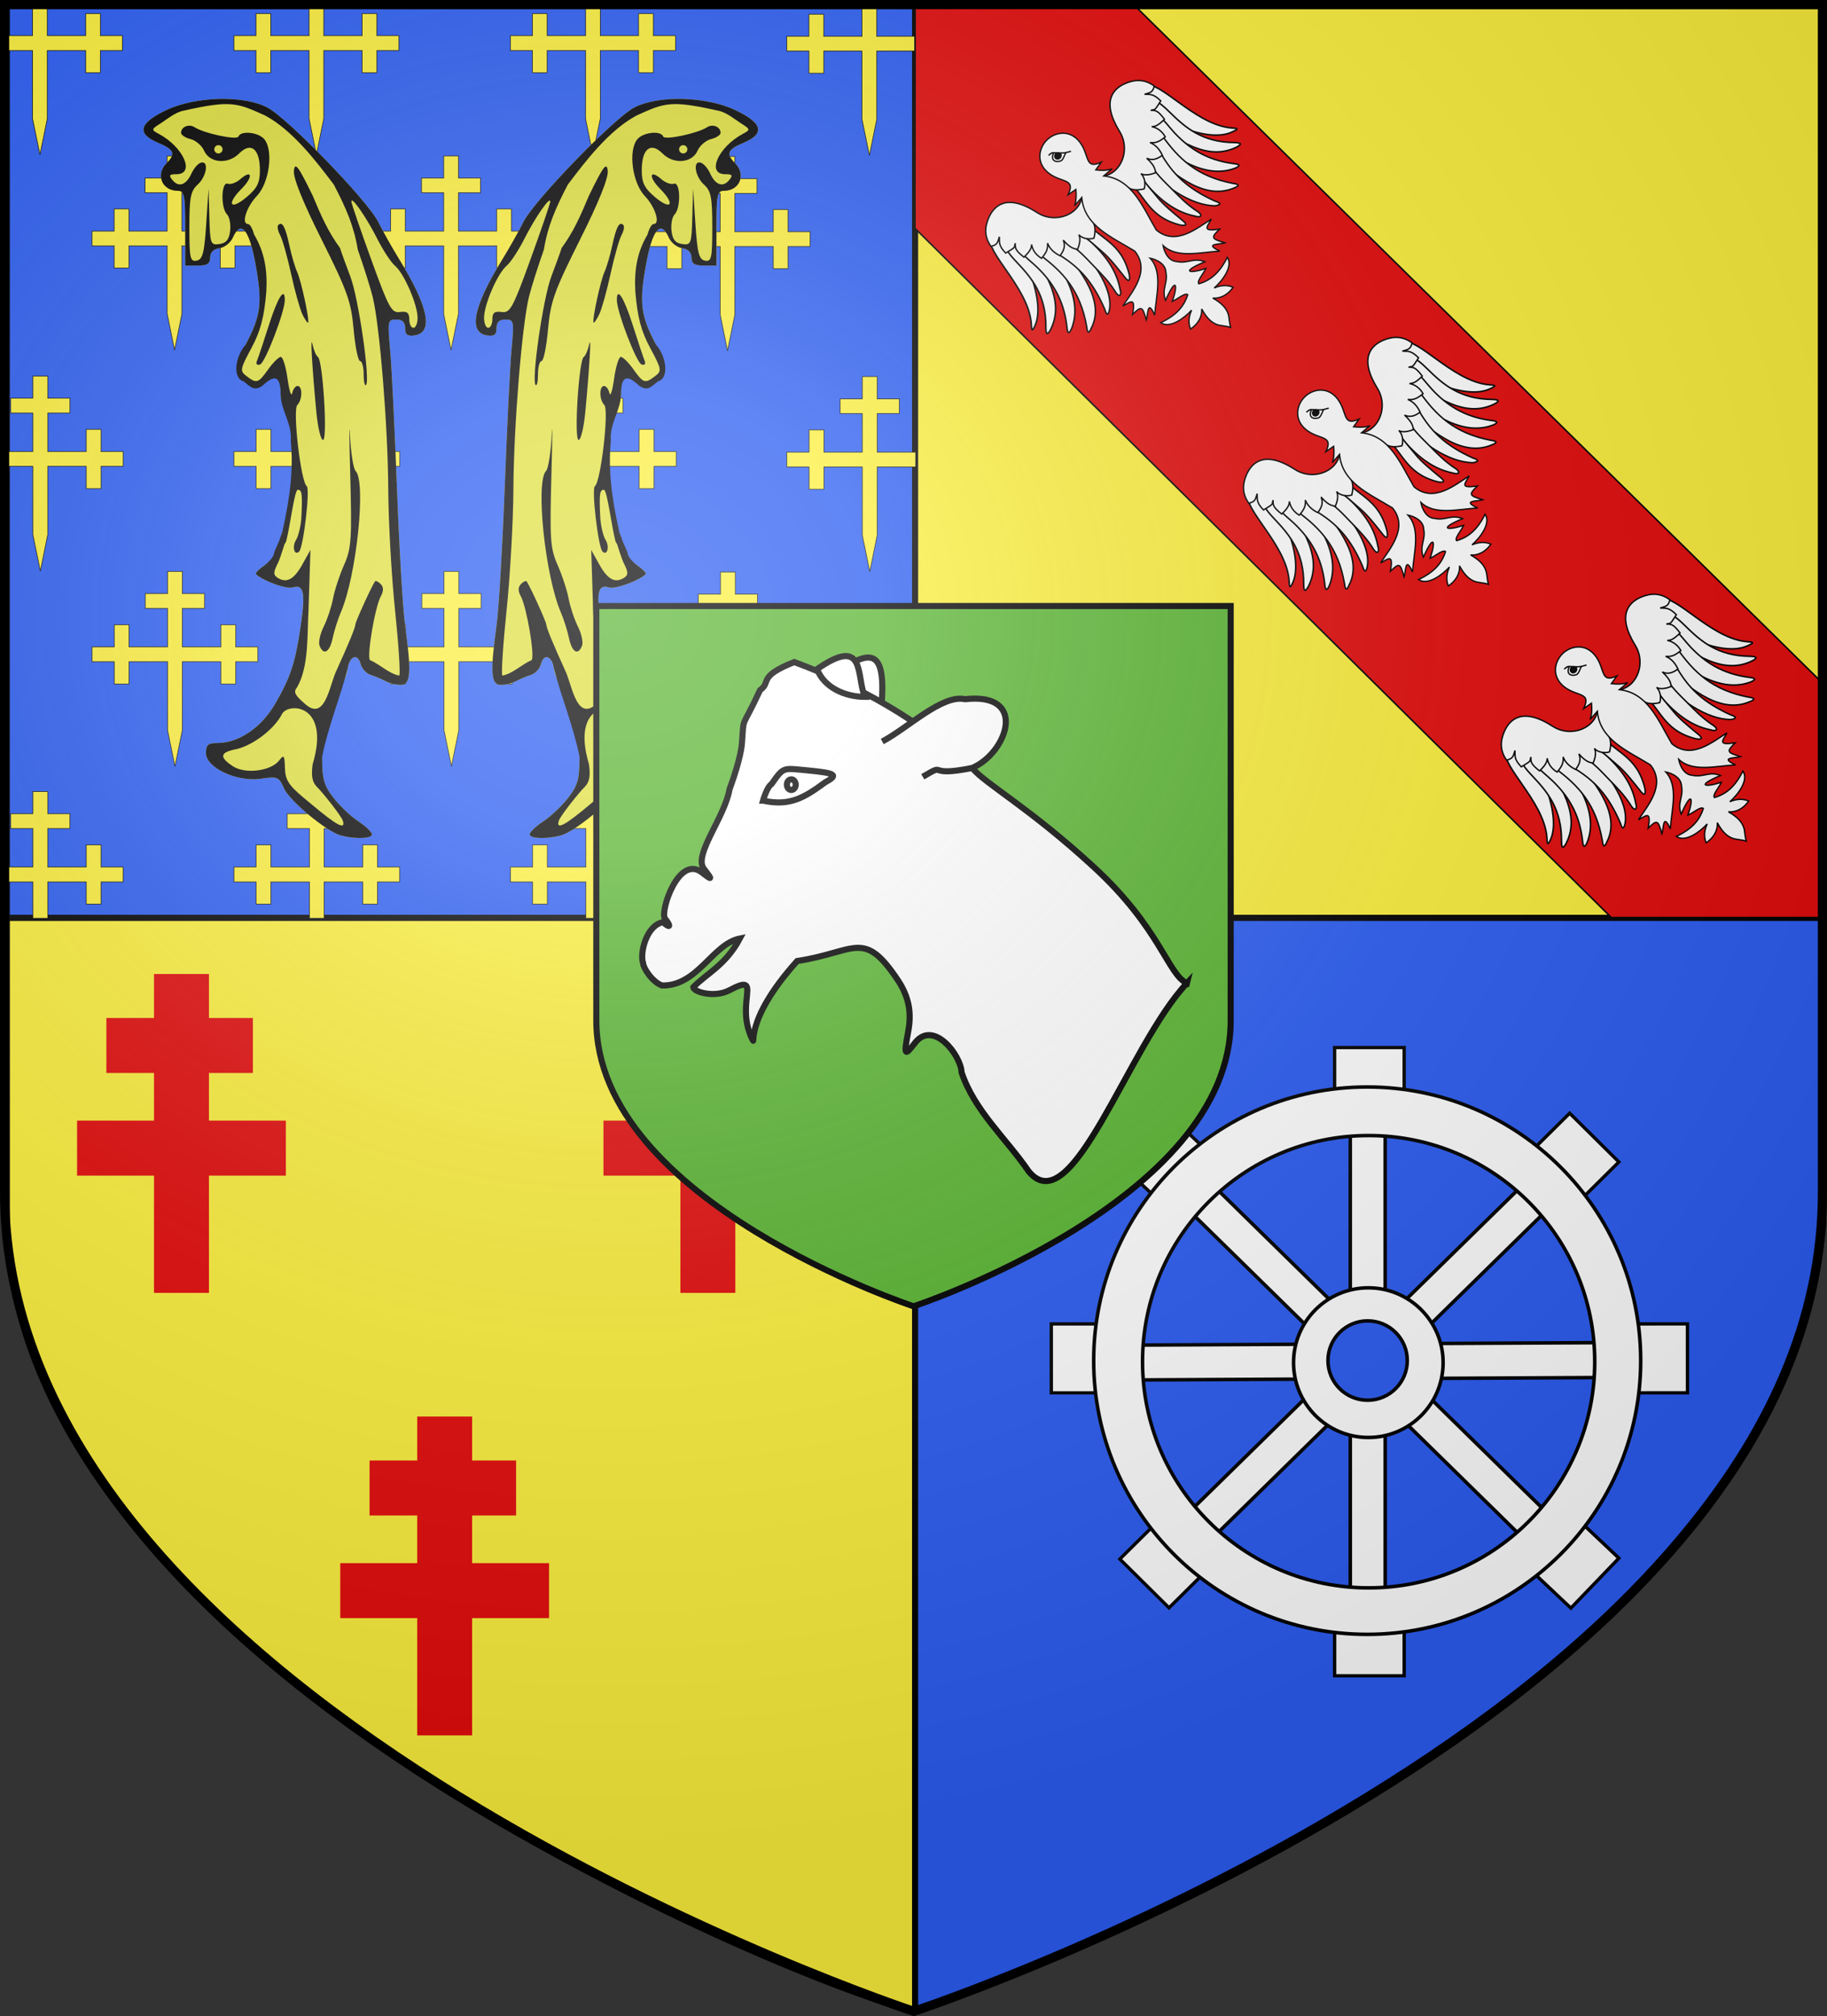 <?xml version="1.0" encoding="UTF-8" standalone="no"?>
<!-- Created with Inkscape (http://www.inkscape.org/) -->

<svg
   xmlns:dc="http://purl.org/dc/elements/1.1/"
   xmlns:cc="http://creativecommons.org/ns#"
   xmlns:rdf="http://www.w3.org/1999/02/22-rdf-syntax-ns#"
   xmlns:svg="http://www.w3.org/2000/svg"
   xmlns="http://www.w3.org/2000/svg"
   xmlns:xlink="http://www.w3.org/1999/xlink"
   version="1.0"
   width="598.501"
   height="660.094"
   id="svg2">
  <rect width="100%" height="100%" fill="#333333" stroke="none"/>
  <title
     id="title3000">Blason de la ville française d'Ugny, Meurthe et Moselle (54)</title>
  <defs
     id="defs6">
    <linearGradient
       id="linearGradient2893">
      <stop
         id="stop2895"
         style="stop-color:#ffffff;stop-opacity:0.314"
         offset="0" />
      <stop
         id="stop2897"
         style="stop-color:#ffffff;stop-opacity:0.251"
         offset="0.19" />
      <stop
         id="stop2901"
         style="stop-color:#6b6b6b;stop-opacity:0.125"
         offset="0.6" />
      <stop
         id="stop2899"
         style="stop-color:#000000;stop-opacity:0.125"
         offset="1" />
    </linearGradient>
    <radialGradient
       cx="276.81"
       cy="187.125"
       r="300"
       fx="276.81"
       fy="187.125"
       id="radialGradient11919"
       xlink:href="#linearGradient2893"
       gradientUnits="userSpaceOnUse"
       gradientTransform="matrix(1.551,0,0,1.35,-227.894,-51.264)" />
  </defs>
  <g
     transform="translate(-0.75,0)"
     id="layer1"
     style="display:inline">
    <rect
       width="297.528"
       height="298.595"
       x="2.992"
       y="1.917"
       id="rect3001"
       style="fill:#2b5df2;stroke:#000000;stroke-width:2;stroke-linecap:round;stroke-linejoin:bevel;stroke-miterlimit:4;stroke-opacity:1;stroke-dasharray:none;stroke-dashoffset:0" />
    <rect
       width="297.528"
       height="298.595"
       x="300.52"
       y="1.917"
       id="rect3771"
       style="fill:#fcef3c;stroke:#000000;stroke-width:2;stroke-linecap:round;stroke-linejoin:bevel;stroke-miterlimit:4;stroke-opacity:1;stroke-dasharray:none;stroke-dashoffset:0" />
    <path
       d="m 2.992,300.512 297.528,0 0,358.187 C 251.866,645.52 6.457,542.784 2.992,400.145 z"
       id="rect3773"
       style="fill:#fcef3c;stroke:#000000;stroke-width:2;stroke-linecap:round;stroke-linejoin:bevel;stroke-miterlimit:4;stroke-opacity:1;stroke-dashoffset:0" />
    <path
       d="m 300.52,300.512 297.528,0 0,99.706 C 587.893,518.948 432.79,611.717 300.52,658.7 z"
       id="rect3775"
       style="fill:#2b5df2;stroke:#000000;stroke-width:2;stroke-linecap:round;stroke-linejoin:bevel;stroke-miterlimit:4;stroke-opacity:1;stroke-dashoffset:0" />
  </g>
  <g
     transform="translate(-0.75,0)"
     id="layer2"
     style="display:inline">
    <g
       transform="translate(0,148.763)"
       id="g3349">
      <g
         id="g3351">
        <g
           transform="matrix(0.097,0,0,0.097,-15.14,-22.597)"
           id="g3353"
           style="fill:#fcef3c;stroke:none;display:inline">
          <path
             d="m 11.406,123.125 0,7.219 -7.219,0 0,4.844 7.219,0 0,12.562 -9.281,0 0,4.812 9.281,0 0,12.562 0,9.719 2.438,11.875 2.406,-11.875 0,-9.719 0,-12.562 12.562,0 0,7.25 4.812,0 0,-7.25 7.25,0 0,-4.812 -7.25,0 0,-7.25 -4.812,0 0,7.25 -12.562,0 0,-12.562 7.25,0 0,-4.844 -7.25,0 0,-7.219 -4.844,0 z"
             transform="matrix(10.354,0,0,10.354,156.759,-1306.347)"
             id="path3355"
             style="fill:#fcef3c;fill-opacity:1;stroke:#000000;stroke-width:0.193;stroke-miterlimit:4;stroke-opacity:1;stroke-dasharray:none" />
        </g>
        <g
           transform="matrix(0.097,0,0,0.097,75.432,-22.597)"
           id="g3357"
           style="fill:#fcef3c;stroke:none;display:inline">
          <path
             d="m 325,504.061 -25,122.869 -25,-122.869 0,-100.685 0,-130 -130,0 0,75 -50,0 0,-75 -75,0 0,-50 75,0 0,-75 50,0 0,75 130,0 0,-130 -75,0 0,-50 75,0 0,-75 50,0 0,75 75,0 0,50 -75,0 0,130 130,0 0,-75 50,0 0,75 75,0 0,50 -75,0 0,75 -50,0 0,-75 -130,0 0,130 0,100.685 z"
             id="path3359"
             style="fill:#fcef3c;fill-opacity:1;stroke:#000000;stroke-width:2;stroke-miterlimit:4;stroke-opacity:1;stroke-dasharray:none" />
        </g>
        <g
           transform="matrix(0.097,0,0,0.097,166.005,-22.597)"
           id="g3361"
           style="fill:#fcef3c;stroke:none;display:inline">
          <path
             d="m 325,504.061 -25,122.869 -25,-122.869 0,-100.685 0,-130 -130,0 0,75 -50,0 0,-75 -75,0 0,-50 75,0 0,-75 50,0 0,75 130,0 0,-130 -75,0 0,-50 75,0 0,-75 50,0 0,75 75,0 0,50 -75,0 0,130 130,0 0,-75 50,0 0,75 75,0 0,50 -75,0 0,75 -50,0 0,-75 -130,0 0,130 0,100.685 z"
             id="path3363"
             style="fill:#fcef3c;fill-opacity:1;stroke:#000000;stroke-width:2;stroke-miterlimit:4;stroke-opacity:1;stroke-dasharray:none" />
        </g>
        <g
           transform="matrix(0.097,0,0,0.097,256.577,-22.394)"
           id="g3365"
           style="fill:#fcef3c;stroke:none;display:inline">
          <path
             d="m 283.125,123.312 0,7.25 -7.219,0 0,4.812 7.219,0 0,12.562 -12.531,0 0,-7.25 -4.844,0 0,7.25 -7.25,0 0,4.844 7.25,0 0,7.25 4.844,0 0,-7.25 12.531,0 0,12.531 0,9.75 2.438,11.844 2.406,-11.844 0,-9.75 0,-12.531 12.562,0 0,-4.844 -12.562,0 0,-12.562 7.25,0 0,-4.812 -7.25,0 0,-7.25 -4.844,0 z"
             transform="matrix(10.354,0,0,10.354,-2656.648,-1308.458)"
             id="path3367"
             style="fill:#fcef3c;fill-opacity:1;stroke:#000000;stroke-width:0.193;stroke-miterlimit:4;stroke-opacity:1;stroke-dasharray:none" />
        </g>
      </g>
      <g
         transform="matrix(0.097,0,0,0.097,28.958,41.367)"
         id="g3369"
         style="fill:#fcef3c;stroke:none;display:inline">
        <path
           d="m 325,504.061 -25,122.869 -25,-122.869 0,-100.685 0,-130 -130,0 0,75 -50,0 0,-75 -75,0 0,-50 75,0 0,-75 50,0 0,75 130,0 0,-130 -75,0 0,-50 75,0 0,-75 50,0 0,75 75,0 0,50 -75,0 0,130 130,0 0,-75 50,0 0,75 75,0 0,50 -75,0 0,75 -50,0 0,-75 -130,0 0,130 0,100.685 z"
           id="path3371"
           style="fill:#fcef3c;fill-opacity:1;stroke:#000000;stroke-width:2;stroke-miterlimit:4;stroke-opacity:1;stroke-dasharray:none" />
      </g>
      <g
         transform="matrix(0.097,0,0,0.097,119.531,41.367)"
         id="g3373"
         style="fill:#fcef3c;stroke:none;display:inline">
        <path
           d="m 325,504.061 -25,122.869 -25,-122.869 0,-100.685 0,-130 -130,0 0,75 -50,0 0,-75 -75,0 0,-50 75,0 0,-75 50,0 0,75 130,0 0,-130 -75,0 0,-50 75,0 0,-75 50,0 0,75 75,0 0,50 -75,0 0,130 130,0 0,-75 50,0 0,75 75,0 0,50 -75,0 0,75 -50,0 0,-75 -130,0 0,130 0,100.685 z"
           id="path3375"
           style="fill:#fcef3c;fill-opacity:1;stroke:#000000;stroke-width:2;stroke-miterlimit:4;stroke-opacity:1;stroke-dasharray:none" />
      </g>
      <g
         transform="matrix(0.097,0,0,0.097,210.103,41.571)"
         id="g3377"
         style="fill:#fcef3c;stroke:none;display:inline">
        <path
           d="m 325,504.061 -25,122.869 -25,-122.869 0,-100.685 0,-130 -130,0 0,75 -50,0 0,-75 -75,0 0,-50 75,0 0,-75 50,0 0,75 130,0 0,-130 -75,0 0,-50 75,0 0,-75 50,0 0,75 75,0 0,50 -75,0 0,130 130,0 0,-75 50,0 0,75 75,0 0,50 -75,0 0,75 -50,0 0,-75 -130,0 0,130 0,100.685 z"
           id="path3379"
           style="fill:#fcef3c;fill-opacity:1;stroke:#000000;stroke-width:2;stroke-miterlimit:4;stroke-opacity:1;stroke-dasharray:none" />
      </g>
    </g>
    <g
       transform="translate(0,284.806)"
       id="g3383">
      <g
         transform="matrix(0.097,0,0,0.097,-15.14,-22.597)"
         id="g3385"
         style="fill:#fcef3c;stroke:none;display:inline">
        <path
           d="m 11.406,259.156 0,7.25 -7.219,0 0,4.812 7.219,0 0,12.562 -9.281,0 0,4.844 9.281,0 0,11.875 4.844,0 0,-11.875 12.562,0 0,7.219 4.812,0 0,-7.219 7.25,0 0,-4.844 -7.25,0 0,-7.25 -4.812,0 0,7.25 -12.562,0 0,-12.562 7.25,0 0,-4.812 -7.25,0 0,-7.25 -4.844,0 z"
           transform="matrix(10.354,0,0,10.354,156.759,-2714.957)"
           id="path3387"
           style="fill:#fcef3c;fill-opacity:1;stroke:#000000;stroke-width:0.193;stroke-miterlimit:4;stroke-opacity:1;stroke-dasharray:none" />
      </g>
      <g
         transform="matrix(0.097,0,0,0.097,75.432,-22.597)"
         id="g3389"
         style="fill:#fcef3c;stroke:none;display:inline">
        <path
           d="m 102,259.156 0,7.25 -7.25,0 0,4.812 7.25,0 0,12.562 -12.562,0 0,-7.25 -4.844,0 0,7.25 -7.219,0 0,4.844 7.219,0 0,7.219 4.844,0 0,-7.219 12.562,0 0,11.875 4.812,0 0,-11.875 12.562,0 0,7.219 4.844,0 0,-7.219 7.219,0 0,-4.844 -7.219,0 0,-7.25 -4.844,0 0,7.25 -12.562,0 0,-12.562 7.25,0 0,-4.812 -7.25,0 0,-7.25 -4.812,0 z"
           transform="matrix(10.354,0,0,10.354,-781.043,-2714.957)"
           id="path3391"
           style="fill:#fcef3c;fill-opacity:1;stroke:#000000;stroke-width:0.193;stroke-miterlimit:4;stroke-opacity:1;stroke-dasharray:none" />
      </g>
      <g
         transform="matrix(0.097,0,0,0.097,166.005,-22.597)"
         id="g3393"
         style="fill:#fcef3c;stroke:none;display:inline">
        <path
           d="m 192.562,259.156 0,7.25 -7.25,0 0,4.812 7.25,0 0,12.562 -12.562,0 0,-7.25 -4.812,0 0,7.25 -7.25,0 0,4.844 7.25,0 0,7.219 4.812,0 0,-7.219 12.562,0 0,11.875 4.844,0 0,-11.875 12.531,0 0,7.219 4.844,0 0,-7.219 7.25,0 0,-4.844 -7.25,0 0,-7.25 -4.844,0 0,7.25 -12.531,0 0,-12.562 7.219,0 0,-4.812 -7.219,0 0,-7.25 -4.844,0 z"
           transform="matrix(10.354,0,0,10.354,-1718.846,-2714.957)"
           id="path3395"
           style="fill:#fcef3c;fill-opacity:1;stroke:#000000;stroke-width:0.193;stroke-miterlimit:4;stroke-opacity:1;stroke-dasharray:none" />
      </g>
      <g
         transform="matrix(0.097,0,0,0.097,256.577,-22.394)"
         id="g3397"
         style="fill:#fcef3c;stroke:none;display:inline">
        <path
           d="m 283.125,259.344 0,7.25 -7.219,0 0,4.844 7.219,0 0,12.562 -12.531,0 0,-7.25 -4.844,0 0,7.25 -7.25,0 0,4.812 7.25,0 0,7.25 4.844,0 0,-7.25 12.531,0 0,11.688 4.844,0 0,-11.688 12.562,0 0,-4.812 -12.562,0 0,-12.562 7.25,0 0,-4.844 -7.25,0 0,-7.25 -4.844,0 z"
           transform="matrix(10.354,0,0,10.354,-2656.648,-2717.068)"
           id="path3399"
           style="fill:#fcef3c;fill-opacity:1;stroke:#000000;stroke-width:0.193;stroke-miterlimit:4;stroke-opacity:1;stroke-dasharray:none" />
      </g>
    </g>
    <path
       d="m 11.406,1.531 0,10.156 -9.281,0 0,4.844 9.281,0 0,12.562 0,9.719 2.438,11.844 2.406,-11.844 0,-9.719 0,-12.562 12.562,0 0,7.25 4.812,0 0,-7.25 7.25,0 0,-4.844 -7.25,0 0,-7.219 -4.812,0 0,7.219 -12.562,0 0,-10.156 -4.844,0 z"
       id="path1415"
       style="fill:#fcef3c;fill-opacity:1;stroke:#000000;stroke-width:0.193;stroke-miterlimit:4;stroke-opacity:1;stroke-dasharray:none" />
    <path
       d="m 102,1.531 0,10.156 -12.562,0 0,-7.219 -4.844,0 0,7.219 -7.219,0 0,4.844 7.219,0 0,7.25 4.844,0 0,-7.25 12.562,0 0,12.562 0,9.719 2.406,11.844 2.406,-11.844 0,-9.719 0,-12.562 12.562,0 0,7.25 4.844,0 0,-7.25 7.219,0 0,-4.844 -7.219,0 0,-7.219 -4.844,0 0,7.219 -12.562,0 0,-10.156 -4.812,0 z"
       id="path3286"
       style="fill:#fcef3c;fill-opacity:1;stroke:#000000;stroke-width:0.193;stroke-miterlimit:4;stroke-opacity:1;stroke-dasharray:none" />
    <path
       d="m 192.562,1.531 0,10.156 -12.562,0 0,-7.219 -4.812,0 0,7.219 -7.25,0 0,4.844 7.25,0 0,7.25 4.812,0 0,-7.25 12.562,0 0,12.562 0,9.719 2.406,11.844 2.438,-11.844 0,-9.719 0,-12.562 12.531,0 0,7.25 4.844,0 0,-7.25 7.25,0 0,-4.844 -7.25,0 0,-7.219 -4.844,0 0,7.219 -12.531,0 0,-10.156 -4.844,0 z"
       id="path3290"
       style="fill:#fcef3c;fill-opacity:1;stroke:#000000;stroke-width:0.193;stroke-miterlimit:4;stroke-opacity:1;stroke-dasharray:none" />
    <path
       d="m 283.125,1.531 0,10.375 -12.531,0 0,-7.25 -4.844,0 0,7.25 -7.25,0 0,4.812 7.25,0 0,7.25 4.844,0 0,-7.25 12.531,0 0,12.562 0,9.719 2.438,11.875 2.406,-11.875 0,-9.719 0,-12.562 12.562,0 0,-4.812 -12.562,0 0,-10.375 -4.844,0 z"
       id="path3294"
       style="fill:#fcef3c;fill-opacity:1;stroke:#000000;stroke-width:0.193;stroke-miterlimit:4;stroke-opacity:1;stroke-dasharray:none" />
    <path
       d="m 60.347,102.77 -2.414,11.867 -2.414,-11.867 0,-9.724 0,-12.555 -12.555,0 0,7.243 -4.829,0 0,-7.243 -7.243,0 0,-4.829 7.243,0 0,-7.243 4.829,0 0,7.243 12.555,0 0,-12.555 -7.243,0 0,-4.829 7.243,0 0,-7.243 4.829,0 0,7.243 7.243,0 0,4.829 -7.243,0 0,12.555 12.555,0 0,-7.243 4.829,0 0,7.243 7.243,0 0,4.829 -7.243,0 0,7.243 -4.829,0 0,-7.243 -12.555,0 0,12.555 0,9.724 z"
       id="path3314"
       style="fill:#fcef3c;fill-opacity:1;stroke:#000000;stroke-width:0.193;stroke-miterlimit:4;stroke-opacity:1;stroke-dasharray:none" />
    <path
       d="m 150.919,102.77 -2.414,11.867 -2.414,-11.867 0,-9.724 0,-12.555 -12.555,0 0,7.243 -4.829,0 0,-7.243 -7.243,0 0,-4.829 7.243,0 0,-7.243 4.829,0 0,7.243 12.555,0 0,-12.555 -7.243,0 0,-4.829 7.243,0 0,-7.243 4.829,0 0,7.243 7.243,0 0,4.829 -7.243,0 0,12.555 12.555,0 0,-7.243 4.829,0 0,7.243 7.243,0 0,4.829 -7.243,0 0,7.243 -4.829,0 0,-7.243 -12.555,0 0,12.555 0,9.724 z"
       id="path3318"
       style="fill:#fcef3c;fill-opacity:1;stroke:#000000;stroke-width:0.193;stroke-miterlimit:4;stroke-opacity:1;stroke-dasharray:none" />
    <path
       d="m 241.491,102.974 -2.414,11.867 -2.414,-11.867 0,-9.724 0,-12.555 -12.555,0 0,7.243 -4.829,0 0,-7.243 -7.243,0 0,-4.829 7.243,0 0,-7.243 4.829,0 0,7.243 12.555,0 0,-12.555 -7.243,0 0,-4.829 7.243,0 0,-7.243 4.829,0 0,7.243 7.243,0 0,4.829 -7.243,0 0,12.555 12.555,0 0,-7.243 4.829,0 0,7.243 7.243,0 0,4.829 -7.243,0 0,7.243 -4.829,0 0,-7.243 -12.555,0 0,12.555 0,9.724 z"
       id="path3322"
       style="fill:#fcef3c;fill-opacity:1;stroke:#000000;stroke-width:0.193;stroke-miterlimit:4;stroke-opacity:1;stroke-dasharray:none" />
    <g
       id="g4413">
      <path
         d="m 112.484,273.55 c -4.602,-1.172 -16.883,-11.327 -18.713,-15.472 -1.653,-3.746 -2.115,-3.939 -7.487,-3.136 -7.849,1.174 -18.064,-3.572 -18.064,-8.394 0,-2.649 0.699,-3.277 3.649,-3.277 7.069,0 14.427,-4.962 18.995,-12.81 5.112,-8.783 6.605,-13.344 8.42,-25.735 1.566,-10.689 0.966,-13.537 -2.611,-12.402 -2.028,0.644 -9.537,-2.041 -12.059,-4.312 -0.329,-0.296 0.742,-1.476 2.379,-2.623 1.637,-1.147 3.909,-2.765 3.909,-4.218 5.296,-13.971 9.322,-30.955 5.031,-46.36 -0.852,-0.284 -3.244,-2.81 -3.244,-5.614 0,-6.622 -1.149,-7.582 -4.88,-4.077 l -2.958,1.079 -4.248,-1.298 -1.536,-3.332 2.099,-8.645 c 5.125,-9.651 5.626,-13.791 3.241,-26.75 -2.057,-11.172 -4.788,-14.287 -7.368,-8.406 -0.738,1.682 -2.718,3.254 -4.4,3.493 -1.966,0.279 -3.059,1.372 -3.059,3.059 0,2.01 -0.955,2.624 -4.078,2.624 l -4.078,0 0,-12.234 c 0,-10.875 -0.272,-12.234 -2.447,-12.234 -5.191,0 -7.361,-5.339 -3.67,-9.03 3.083,-3.083 2.503,-4.508 -2.719,-6.69 -7.174,-2.997 -6.322,-6.451 2.635,-10.689 9.593,-4.538 25.296,-4.944 33.103,-0.856 6.654,3.485 32.885,30.535 36.326,37.46 1.486,2.991 4.6,8.521 6.921,12.29 9.551,15.512 11.235,23.955 4.956,24.847 -2.327,0.33 -3.059,-0.239 -3.059,-2.379 0,-1.97 -0.874,-2.813 -2.916,-2.813 -2.797,0 -2.879,0.403 -2.013,9.855 0.497,5.42 1.505,25.76 2.241,45.199 0.736,19.439 1.928,39.625 2.648,44.859 2.145,15.587 1.865,19.711 -1.339,19.711 -1.505,0 -3.799,-0.567 -5.098,-1.26 -1.298,-0.693 -3.489,-1.614 -4.868,-2.046 -1.379,-0.432 -2.834,-2.031 -3.232,-3.553 -0.949,-3.63 -3.648,-2.659 -4.246,1.528 -0.259,1.811 -1.078,4.032 -1.821,4.938 -3.88,10.228 -6.401,14.596 -6.545,23.836 0,7.468 0.546,9.446 3.738,13.55 2.056,2.643 5.726,6.112 8.156,7.708 2.43,1.596 4.418,3.508 4.418,4.248 0,1.375 -5.374,1.567 -10.111,0.361 z"
         id="path1933"
         style="fill:#dfdf3f;stroke-width:1;stroke-miterlimit:4;stroke-dasharray:none" />
      <path
         d="m 112.484,273.55 c -4.602,-1.172 -16.883,-11.327 -18.713,-15.472 -1.653,-3.746 -2.115,-3.939 -7.487,-3.136 -7.849,1.174 -18.064,-3.572 -18.064,-8.394 0,-2.649 0.699,-3.277 3.649,-3.277 7.069,0 14.427,-4.962 18.995,-12.81 5.112,-8.783 6.605,-13.344 8.42,-25.735 1.566,-10.689 0.967,-13.537 -2.611,-12.402 -2.028,0.644 -9.537,-2.041 -12.059,-4.312 -0.329,-0.296 0.742,-1.476 2.379,-2.623 1.637,-1.147 3.57,-3.104 3.57,-4.557 9.109,-21.25 3.092,-0.685 1.335,3.298 -1.614,3.111 -1.667,4.096 -0.27,4.998 2.969,1.917 5.397,0.634 8.157,-4.311 l 2.656,-4.758 -0.623,19.652 c -0.459,7.703 0.21,18.326 -3.704,25.221 -1.286,1.55 -0.839,2.593 2.254,5.253 6.617,6.266 8.115,-4.75 10.314,-10.025 4.28,-9.382 6.475,-14.701 6.475,-15.689 0,-0.863 5.275,-12.442 6.436,-14.126 0.223,-0.324 1.058,0.063 1.854,0.859 0.994,0.994 1.015,2.246 0.068,3.987 -1.904,3.501 -4.61,19.256 -3.591,20.905 3.279,1.409 6.239,4.464 9.615,5.088 0.424,-0.424 -0.191,-10.01 -1.368,-21.301 -1.177,-11.291 -2.185,-29.24 -2.24,-39.888 -0.106,-20.394 -2.808,-53.675 -5.103,-62.858 -0.747,-2.991 -2.941,-9.931 -4.874,-15.423 -1.258,-7.663 -3.779,-13.482 -7.829,-21.25 C 104.227,52.642 96.575,42.651 87.626,37.831 78.43,33.681 76.495,32.725 60.916,36.233 c -2.804,0.492 -5.721,3.005 -7.518,4.135 -3.117,1.96 -3.149,2.119 -0.68,3.431 8.156,4.337 12.069,13.239 5.82,13.239 -2.358,0 -2.588,0.358 -1.26,1.958 2.042,2.46 4.489,1.579 6.213,-2.236 0.732,-1.62 2.095,-3.188 3.03,-3.486 2.727,-0.868 1.968,4.458 -1.02,7.162 -2.309,2.089 -2.719,4.187 -2.719,13.904 0,10.165 0.266,11.393 2.379,10.991 1.968,-0.375 2.511,-2.447 3.145,-11.994 l 0.766,-11.541 0.253,9.27 c 0.24,8.775 0.417,9.247 3.312,8.836 2.227,-0.316 3.18,-1.495 3.505,-4.338 0.245,-2.147 -0.213,-4.563 -1.02,-5.369 -2.116,-2.116 -1.914,-10.826 0.234,-10.048 0.935,0.339 2.773,-0.32 4.086,-1.464 3.949,-3.44 4.297,-0.728 0.406,3.163 -5.015,5.015 -3.663,7.196 1.676,2.704 3.501,-2.946 4.366,-4.695 4.366,-8.824 0,-6.99 -2.924,-9.355 -6.788,-5.492 -3.689,3.689 -9.698,3.2 -11.514,-0.936 -0.72,-1.641 -2.708,-3.335 -4.418,-3.764 -1.709,-0.429 -3.108,-1.344 -3.108,-2.033 0,-1.976 2.552,-3.04 4.418,-1.843 3.182,2.043 13.924,4.309 14.387,3.036 0.738,-2.032 6.546,-1.421 8.465,0.891 3.055,3.681 1.656,14.296 -2.451,18.589 -3.428,3.584 -5.176,9.178 -2.868,9.178 0.608,0 1.49,1.529 1.959,3.398 3.47,5.821 4.402,11.715 4.027,18.691 -0.733,8.555 -1.898,12.956 -4.913,18.556 -3.696,6.863 -3.8,7.458 -1.594,9.132 3.336,2.534 3.861,2.371 7.117,-2.2 1.597,-2.243 3.453,-4.078 4.124,-4.078 0.671,0 1.669,3.211 2.217,7.137 0.548,3.925 1.226,6.066 1.506,4.758 0.28,-1.308 1.076,-2.379 1.769,-2.379 1.673,0 1.616,4.537 -0.078,6.231 -1.585,1.585 1.165,25.245 3.087,26.555 1.163,0.793 -1.065,19.998 -2.485,21.417 -1.546,1.546 -2.4,-1.568 -1.031,-3.76 0.841,-1.346 1.642,-4.836 1.779,-7.754 0.348,-7.364 0.164,-8.705 -1.195,-8.705 -1.085,0 -2.41,11.44 -3.811,16.903 -5.047,9.067 -3.16,1.631 -1.278,-2.969 2.801,-12.433 3.617,-21.159 2.798,-29.905 0.483,-5.65 -3.125,-9.764 -3.323,-15.067 0,-6.736 -2.235,-6.523 -5.981,-3.004 -2.916,1.997 -4.155,0.035 -6.104,-1.406 -4.014,-1.232 -2.537,-8.548 0.563,-11.977 5.125,-9.651 5.626,-13.791 3.241,-26.75 -2.057,-11.172 -4.788,-14.287 -7.368,-8.406 -0.738,1.682 -2.718,3.254 -4.4,3.493 -1.966,0.279 -3.059,1.372 -3.059,3.059 0,2.01 -0.955,2.624 -4.078,2.624 l -4.078,0 0,-12.234 c 0,-10.875 -0.272,-12.234 -2.447,-12.234 -5.191,0 -7.361,-5.339 -3.67,-9.03 3.083,-3.083 2.503,-4.508 -2.719,-6.69 -7.174,-2.997 -6.322,-6.451 2.635,-10.689 9.593,-4.538 25.296,-4.944 33.103,-0.856 6.654,3.485 32.885,30.535 36.326,37.46 1.486,2.991 4.6,8.521 6.921,12.29 9.551,15.512 11.235,23.955 4.956,24.847 -2.327,0.33 -3.059,-0.239 -3.059,-2.379 0,-1.97 -0.874,-2.813 -2.916,-2.813 -2.797,0 -2.879,0.403 -2.013,9.855 0.497,5.42 1.505,25.76 2.241,45.199 0.736,19.439 1.928,39.625 2.648,44.859 2.145,15.587 1.865,19.711 -1.339,19.711 -1.505,0 -3.799,-0.567 -5.098,-1.26 -1.298,-0.693 -3.489,-1.614 -4.868,-2.046 -1.379,-0.432 -2.834,-2.031 -3.232,-3.553 -0.949,-3.63 -3.648,-2.659 -4.246,1.528 -2.5,9.61 -6.39,18.949 -8.366,28.774 0,7.468 0.546,9.446 3.738,13.55 2.056,2.643 5.726,6.112 8.156,7.708 2.43,1.596 4.418,3.508 4.418,4.248 0,1.375 -5.374,1.567 -10.111,0.361 z m 0.59,-4.805 c -0.517,-1.682 -6.863,-9.525 -8.199,-10.8 -1.838,-1.755 -2.252,-3.635 -1.702,-7.734 6.011,-20.019 -8.348,-20.381 -10.145,-16.257 -2.461,4.724 -9.158,9.911 -14.707,11.285 -5.533,1.038 -5.887,2.606 -1.271,5.631 4.062,2.661 12.512,1.586 15.188,-1.933 1.499,-1.971 1.74,-1.647 1.853,2.492 0.107,3.904 1.228,5.672 6.253,9.855 7.034,5.856 14.078,11.85 12.729,7.462 z M 137.548,104.05 c 0,-4.334 -4.456,-14.598 -7.397,-17.039 -1.282,-1.064 -3.895,-5.031 -5.807,-8.817 -3.586,-7.1 -8.596,-14.286 -8.481,-12.163 0.036,0.662 2.947,9.155 6.469,18.874 5.799,16.003 6.692,17.631 9.45,17.246 2.308,-0.322 3.046,0.254 3.046,2.379 0,1.542 0.612,2.804 1.359,2.804 0.748,0 1.359,-1.479 1.359,-3.286 z M 73.658,48.883 c 0,-0.748 -0.612,-1.359 -1.359,-1.359 -0.748,0 -1.359,0.612 -1.359,1.359 0,0.748 0.612,1.359 1.359,1.359 0.748,0 1.359,-0.612 1.359,-1.359 z M 105.434,211.378 c -0.419,-1.093 0.195,-3.907 1.366,-6.254 1.171,-2.347 2.544,-6.479 3.051,-9.182 0.507,-2.703 2.123,-7.63 3.591,-10.948 2.407,-5.441 2.608,-8.315 2.047,-29.272 -0.342,-12.781 -0.384,-18.653 -0.093,-13.048 0.291,5.605 1.112,10.774 1.825,11.487 3.544,3.544 0.341,34.334 -4.815,46.291 -0.967,2.243 -2.177,6.066 -2.69,8.496 -0.979,4.644 -2.993,5.788 -4.282,2.431 z m -1.058,-76.516 c -1.414,-15.029 -2.022,-25.723 -1.256,-22.09 0.394,1.869 1.188,3.704 1.765,4.078 1.628,1.056 3.245,27.187 1.682,27.187 -0.73,0 -1.716,-4.129 -2.191,-9.176 z m 15.5,-12.348 c 0,-2.368 -0.527,-4.305 -1.172,-4.305 -0.645,0 -1.594,-4.66 -2.11,-10.355 -0.832,-9.18 -2.019,-12.513 -10.46,-29.362 -6.215,-12.406 -9.377,-20.258 -9.104,-22.609 0.344,-2.971 1.43,-1.522 6.194,8.264 2.562,6.139 5.038,11.833 8.902,17.02 0.398,1.308 1.929,5.543 3.401,9.41 2.681,7.04 6.576,34.014 5.121,35.469 -0.425,0.425 -0.773,-1.164 -0.773,-3.532 z m -34.91,-4.475 c 0.425,-1.028 2.184,-6.298 3.908,-11.712 2.857,-8.97 5.174,-12.594 5.174,-8.094 0,3.805 -6.412,20.527 -8.085,21.085 -1.08,0.36 -1.469,-0.138 -0.997,-1.279 z M 99.818,102.916 C 99.002,101.235 97.334,95.271 96.111,89.664 94.888,84.057 93.269,78.339 92.514,76.958 c -0.755,-1.381 -1.025,-2.859 -0.599,-3.285 1.304,-1.304 2.319,0.567 3.638,6.71 0.695,3.236 1.828,7.107 2.519,8.602 1.346,2.913 4.176,16.042 3.586,16.633 -0.195,0.195 -1.023,-1.02 -1.839,-2.701 z"
         id="path1927"
         style="fill:#000000;fill-opacity:1;stroke-width:1;stroke-miterlimit:4;stroke-dasharray:none" />
    </g>
    <g
       transform="matrix(-1,0,0,1,296.867,0)"
       id="g4417">
      <path
         d="m 112.484,273.55 c -4.602,-1.172 -16.883,-11.327 -18.713,-15.472 -1.653,-3.746 -2.115,-3.939 -7.487,-3.136 -7.849,1.174 -18.064,-3.572 -18.064,-8.394 0,-2.649 0.699,-3.277 3.649,-3.277 7.069,0 14.427,-4.962 18.995,-12.81 5.112,-8.783 6.605,-13.344 8.42,-25.735 1.566,-10.689 0.966,-13.537 -2.611,-12.402 -2.028,0.644 -9.537,-2.041 -12.059,-4.312 -0.329,-0.296 0.742,-1.476 2.379,-2.623 1.637,-1.147 3.909,-2.765 3.909,-4.218 5.296,-13.971 9.322,-30.955 5.031,-46.36 -0.852,-0.284 -3.244,-2.81 -3.244,-5.614 0,-6.622 -1.149,-7.582 -4.88,-4.077 l -2.958,1.079 -4.248,-1.298 -1.536,-3.332 2.099,-8.645 c 5.125,-9.651 5.626,-13.791 3.241,-26.75 -2.057,-11.172 -4.788,-14.287 -7.368,-8.406 -0.738,1.682 -2.718,3.254 -4.4,3.493 -1.966,0.279 -3.059,1.372 -3.059,3.059 0,2.01 -0.955,2.624 -4.078,2.624 l -4.078,0 0,-12.234 c 0,-10.875 -0.272,-12.234 -2.447,-12.234 -5.191,0 -7.361,-5.339 -3.67,-9.03 3.083,-3.083 2.503,-4.508 -2.719,-6.69 -7.174,-2.997 -6.322,-6.451 2.635,-10.689 9.593,-4.538 25.296,-4.944 33.103,-0.856 6.654,3.485 32.885,30.535 36.326,37.46 1.486,2.991 4.6,8.521 6.921,12.29 9.551,15.512 11.235,23.955 4.956,24.847 -2.327,0.33 -3.059,-0.239 -3.059,-2.379 0,-1.97 -0.874,-2.813 -2.916,-2.813 -2.797,0 -2.879,0.403 -2.013,9.855 0.497,5.42 1.505,25.76 2.241,45.199 0.736,19.439 1.928,39.625 2.648,44.859 2.145,15.587 1.865,19.711 -1.339,19.711 -1.505,0 -3.799,-0.567 -5.098,-1.26 -1.298,-0.693 -3.489,-1.614 -4.868,-2.046 -1.379,-0.432 -2.834,-2.031 -3.232,-3.553 -0.949,-3.63 -3.648,-2.659 -4.246,1.528 -0.259,1.811 -1.078,4.032 -1.821,4.938 -3.88,10.228 -6.401,14.596 -6.545,23.836 0,7.468 0.546,9.446 3.738,13.55 2.056,2.643 5.726,6.112 8.156,7.708 2.43,1.596 4.418,3.508 4.418,4.248 0,1.375 -5.374,1.567 -10.111,0.361 z"
         id="path4419"
         style="fill:#dfdf3f;stroke-width:1;stroke-miterlimit:4;stroke-dasharray:none" />
      <path
         d="m 112.484,273.55 c -4.602,-1.172 -16.883,-11.327 -18.713,-15.472 -1.653,-3.746 -2.115,-3.939 -7.487,-3.136 -7.849,1.174 -18.064,-3.572 -18.064,-8.394 0,-2.649 0.699,-3.277 3.649,-3.277 7.069,0 14.427,-4.962 18.995,-12.81 5.112,-8.783 6.605,-13.344 8.42,-25.735 1.566,-10.689 0.967,-13.537 -2.611,-12.402 -2.028,0.644 -9.537,-2.041 -12.059,-4.312 -0.329,-0.296 0.742,-1.476 2.379,-2.623 1.637,-1.147 3.57,-3.104 3.57,-4.557 9.109,-21.25 3.092,-0.685 1.335,3.298 -1.614,3.111 -1.667,4.096 -0.27,4.998 2.969,1.917 5.397,0.634 8.157,-4.311 l 2.656,-4.758 -0.623,19.652 c -0.459,7.703 0.21,18.326 -3.704,25.221 -1.286,1.55 -0.839,2.593 2.254,5.253 6.617,6.266 8.115,-4.75 10.314,-10.025 4.28,-9.382 6.475,-14.701 6.475,-15.689 0,-0.863 5.275,-12.442 6.436,-14.126 0.223,-0.324 1.058,0.063 1.854,0.859 0.994,0.994 1.015,2.246 0.068,3.987 -1.904,3.501 -4.61,19.256 -3.591,20.905 3.279,1.409 6.239,4.464 9.615,5.088 0.424,-0.424 -0.191,-10.01 -1.368,-21.301 -1.177,-11.291 -2.185,-29.24 -2.24,-39.888 -0.106,-20.394 -2.808,-53.675 -5.103,-62.858 -0.747,-2.991 -2.941,-9.931 -4.874,-15.423 -1.258,-7.663 -3.779,-13.482 -7.829,-21.25 C 104.227,52.642 96.575,42.651 87.626,37.831 78.43,33.681 76.495,32.725 60.916,36.233 c -2.804,0.492 -5.721,3.005 -7.518,4.135 -3.117,1.96 -3.149,2.119 -0.68,3.431 8.156,4.337 12.069,13.239 5.82,13.239 -2.358,0 -2.588,0.358 -1.26,1.958 2.042,2.46 4.489,1.579 6.213,-2.236 0.732,-1.62 2.095,-3.188 3.03,-3.486 2.727,-0.868 1.968,4.458 -1.02,7.162 -2.309,2.089 -2.719,4.187 -2.719,13.904 0,10.165 0.266,11.393 2.379,10.991 1.968,-0.375 2.511,-2.447 3.145,-11.994 l 0.766,-11.541 0.253,9.27 c 0.24,8.775 0.417,9.247 3.312,8.836 2.227,-0.316 3.18,-1.495 3.505,-4.338 0.245,-2.147 -0.213,-4.563 -1.02,-5.369 -2.116,-2.116 -1.914,-10.826 0.234,-10.048 0.935,0.339 2.773,-0.32 4.086,-1.464 3.949,-3.44 4.297,-0.728 0.406,3.163 -5.015,5.015 -3.663,7.196 1.676,2.704 3.501,-2.946 4.366,-4.695 4.366,-8.824 0,-6.99 -2.924,-9.355 -6.788,-5.492 -3.689,3.689 -9.698,3.2 -11.514,-0.936 -0.72,-1.641 -2.708,-3.335 -4.418,-3.764 -1.709,-0.429 -3.108,-1.344 -3.108,-2.033 0,-1.976 2.552,-3.04 4.418,-1.843 3.182,2.043 13.924,4.309 14.387,3.036 0.738,-2.032 6.546,-1.421 8.465,0.891 3.055,3.681 1.656,14.296 -2.451,18.589 -3.428,3.584 -5.176,9.178 -2.868,9.178 0.608,0 1.49,1.529 1.959,3.398 3.47,5.821 4.402,11.715 4.027,18.691 -0.733,8.555 -1.898,12.956 -4.913,18.556 -3.696,6.863 -3.8,7.458 -1.594,9.132 3.336,2.534 3.861,2.371 7.117,-2.2 1.597,-2.243 3.453,-4.078 4.124,-4.078 0.671,0 1.669,3.211 2.217,7.137 0.548,3.925 1.226,6.066 1.506,4.758 0.28,-1.308 1.076,-2.379 1.769,-2.379 1.673,0 1.616,4.537 -0.078,6.231 -1.585,1.585 1.165,25.245 3.087,26.555 1.163,0.793 -1.065,19.998 -2.485,21.417 -1.546,1.546 -2.4,-1.568 -1.031,-3.76 0.841,-1.346 1.642,-4.836 1.779,-7.754 0.348,-7.364 0.164,-8.705 -1.195,-8.705 -1.085,0 -2.41,11.44 -3.811,16.903 -5.047,9.067 -3.16,1.631 -1.278,-2.969 2.801,-12.433 3.617,-21.159 2.798,-29.905 0.483,-5.65 -3.125,-9.764 -3.323,-15.067 0,-6.736 -2.235,-6.523 -5.981,-3.004 -2.916,1.997 -4.155,0.035 -6.104,-1.406 -4.014,-1.232 -2.537,-8.548 0.563,-11.977 5.125,-9.651 5.626,-13.791 3.241,-26.75 -2.057,-11.172 -4.788,-14.287 -7.368,-8.406 -0.738,1.682 -2.718,3.254 -4.4,3.493 -1.966,0.279 -3.059,1.372 -3.059,3.059 0,2.01 -0.955,2.624 -4.078,2.624 l -4.078,0 0,-12.234 c 0,-10.875 -0.272,-12.234 -2.447,-12.234 -5.191,0 -7.361,-5.339 -3.67,-9.03 3.083,-3.083 2.503,-4.508 -2.719,-6.69 -7.174,-2.997 -6.322,-6.451 2.635,-10.689 9.593,-4.538 25.296,-4.944 33.103,-0.856 6.654,3.485 32.885,30.535 36.326,37.46 1.486,2.991 4.6,8.521 6.921,12.29 9.551,15.512 11.235,23.955 4.956,24.847 -2.327,0.33 -3.059,-0.239 -3.059,-2.379 0,-1.97 -0.874,-2.813 -2.916,-2.813 -2.797,0 -2.879,0.403 -2.013,9.855 0.497,5.42 1.505,25.76 2.241,45.199 0.736,19.439 1.928,39.625 2.648,44.859 2.145,15.587 1.865,19.711 -1.339,19.711 -1.505,0 -3.799,-0.567 -5.098,-1.26 -1.298,-0.693 -3.489,-1.614 -4.868,-2.046 -1.379,-0.432 -2.834,-2.031 -3.232,-3.553 -0.949,-3.63 -3.648,-2.659 -4.246,1.528 -2.5,9.61 -6.39,18.949 -8.366,28.774 0,7.468 0.546,9.446 3.738,13.55 2.056,2.643 5.726,6.112 8.156,7.708 2.43,1.596 4.418,3.508 4.418,4.248 0,1.375 -5.374,1.567 -10.111,0.361 z m 0.59,-4.805 c -0.517,-1.682 -6.863,-9.525 -8.199,-10.8 -1.838,-1.755 -2.252,-3.635 -1.702,-7.734 6.011,-20.019 -8.348,-20.381 -10.145,-16.257 -2.461,4.724 -9.158,9.911 -14.707,11.285 -5.533,1.038 -5.887,2.606 -1.271,5.631 4.062,2.661 12.512,1.586 15.188,-1.933 1.499,-1.971 1.74,-1.647 1.853,2.492 0.107,3.904 1.228,5.672 6.253,9.855 7.034,5.856 14.078,11.85 12.729,7.462 z M 137.548,104.05 c 0,-4.334 -4.456,-14.598 -7.397,-17.039 -1.282,-1.064 -3.895,-5.031 -5.807,-8.817 -3.586,-7.1 -8.596,-14.286 -8.481,-12.163 0.036,0.662 2.947,9.155 6.469,18.874 5.799,16.003 6.692,17.631 9.45,17.246 2.308,-0.322 3.046,0.254 3.046,2.379 0,1.542 0.612,2.804 1.359,2.804 0.748,0 1.359,-1.479 1.359,-3.286 z M 73.658,48.883 c 0,-0.748 -0.612,-1.359 -1.359,-1.359 -0.748,0 -1.359,0.612 -1.359,1.359 0,0.748 0.612,1.359 1.359,1.359 0.748,0 1.359,-0.612 1.359,-1.359 z M 105.434,211.378 c -0.419,-1.093 0.195,-3.907 1.366,-6.254 1.171,-2.347 2.544,-6.479 3.051,-9.182 0.507,-2.703 2.123,-7.63 3.591,-10.948 2.407,-5.441 2.608,-8.315 2.047,-29.272 -0.342,-12.781 -0.384,-18.653 -0.093,-13.048 0.291,5.605 1.112,10.774 1.825,11.487 3.544,3.544 0.341,34.334 -4.815,46.291 -0.967,2.243 -2.177,6.066 -2.69,8.496 -0.979,4.644 -2.993,5.788 -4.282,2.431 z m -1.058,-76.516 c -1.414,-15.029 -2.022,-25.723 -1.256,-22.09 0.394,1.869 1.188,3.704 1.765,4.078 1.628,1.056 3.245,27.187 1.682,27.187 -0.73,0 -1.716,-4.129 -2.191,-9.176 z m 15.5,-12.348 c 0,-2.368 -0.527,-4.305 -1.172,-4.305 -0.645,0 -1.594,-4.66 -2.11,-10.355 -0.832,-9.18 -2.019,-12.513 -10.46,-29.362 -6.215,-12.406 -9.377,-20.258 -9.104,-22.609 0.344,-2.971 1.43,-1.522 6.194,8.264 2.562,6.139 5.038,11.833 8.902,17.02 0.398,1.308 1.929,5.543 3.401,9.41 2.681,7.04 6.576,34.014 5.121,35.469 -0.425,0.425 -0.773,-1.164 -0.773,-3.532 z m -34.91,-4.475 c 0.425,-1.028 2.184,-6.298 3.908,-11.712 2.857,-8.97 5.174,-12.594 5.174,-8.094 0,3.805 -6.412,20.527 -8.085,21.085 -1.08,0.36 -1.469,-0.138 -0.997,-1.279 z M 99.818,102.916 C 99.002,101.235 97.334,95.271 96.111,89.664 94.888,84.057 93.269,78.339 92.514,76.958 c -0.755,-1.381 -1.025,-2.859 -0.599,-3.285 1.304,-1.304 2.319,0.567 3.638,6.71 0.695,3.236 1.828,7.107 2.519,8.602 1.346,2.913 4.176,16.042 3.586,16.633 -0.195,0.195 -1.023,-1.02 -1.839,-2.701 z"
         id="path4421"
         style="fill:#000000;fill-opacity:1;stroke-width:1;stroke-miterlimit:4;stroke-dasharray:none" />
    </g>
    <g
       transform="matrix(0.512,0,0,0.512,261.681,-111.092)"
       id="layer1-4">
      <path
         d="m 75.78,362.986 0.08,-142.84 140.047,0 440.626,433.726 -0.692,149.822 -134.523,0 z"
         id="path3004"
         style="fill:#e20909;stroke:#000000;stroke-width:1px;stroke-linecap:butt;stroke-linejoin:miter;stroke-opacity:1;display:inline" />
    </g>
    <g
       transform="matrix(0.105,-0.103,0.103,0.105,309.856,78.733)"
       id="g4725">
      <g
         transform="translate(14.478,-63.215)"
         id="layer3-1"
         style="display:inline" />
      <g
         transform="translate(14.478,-63.215)"
         id="layer4-2">
        <g
           id="g14906">
          <g
             id="g14878">
            <path
               d="M 64.753,130.195 C 34.184,148.381 45.911,266.741 -1.626,328.351 -8.218,337.292 -21.937,348.687 -3.513,341.871 57.22,319.605 106.65,185.459 99.882,119.849 c -5.265,0.003 -14.914,-0.358 -20.226,0.009 -8.798,3.446 -6.106,6.892 -14.903,10.338 z"
               id="path14673"
               style="fill:#ffffff;fill-opacity:1;fill-rule:evenodd;stroke:#000000;stroke-width:3.454;stroke-linecap:butt;stroke-linejoin:miter;stroke-miterlimit:4;stroke-opacity:1;stroke-dasharray:none" />
            <path
               d="m 76.119,164.731 c -7.352,12.734 -7.879,33.016 -8.159,47.917 -0.904,48.047 -4.61,97.353 -55.149,148.135 -11.748,11.889 -9.785,15.11 3.797,10.937 81.061,-27.275 79.942,-129.285 105.83,-186.345 -1.95,-12.183 -0.824,-24.016 -8.718,-31.719 -5.233,0.577 -10.455,0.547 -15.695,1.491 -8.369,4.385 -13.536,5.2 -21.905,9.585 z"
               id="path14675"
               style="fill:#ffffff;fill-opacity:1;fill-rule:evenodd;stroke:#000000;stroke-width:3.454;stroke-linecap:butt;stroke-linejoin:miter;stroke-miterlimit:4;stroke-opacity:1;stroke-dasharray:none" />
            <path
               d="m 91.595,194.577 c -3.159,22.158 0.524,39.568 0.894,57.794 0.943,46.488 -7.926,92.412 -45.347,140.229 -10.371,12.47 -8.206,15.421 4.579,10.259 73.843,-32.845 81.052,-136.337 90.795,-193.627 -2.896,-11.617 -8.028,-22.701 -16.299,-29.494 -5.012,0.992 -10.062,1.396 -15.051,2.744 -7.728,4.934 -11.844,7.16 -19.572,12.094 z"
               id="path14671"
               style="fill:#ffffff;fill-opacity:1;fill-rule:evenodd;stroke:#000000;stroke-width:3.352;stroke-linecap:butt;stroke-linejoin:miter;stroke-miterlimit:4;stroke-opacity:1;stroke-dasharray:none" />
            <path
               d="m 115.899,234.22 c 10.977,65.466 8.65,122.453 -36.955,188.818 -9.779,12.397 -7.597,15.214 4.715,9.868 72.871,-23.871 73.06,-132.437 81.097,-188.436 -3.112,-11.233 -3.872,-21.89 -12.092,-28.291 -4.852,1.092 -9.757,1.613 -14.578,3.051 -7.396,4.997 -14.792,9.993 -22.187,14.99 z"
               id="path14677"
               style="fill:#ffffff;fill-opacity:1;fill-rule:evenodd;stroke:#000000;stroke-width:3.263;stroke-linecap:butt;stroke-linejoin:miter;stroke-miterlimit:4;stroke-opacity:1;stroke-dasharray:none" />
            <path
               d="m 145.385,260.455 c 15.012,55.57 13.138,101.069 -10.531,162.66 -7.306,13.997 -4.639,16.36 6.466,8.821 41.415,-28.883 53.114,-118.47 47.608,-172.4 -3.971,-15.128 -9.324,-17.62 -23.427,-23.654 -4.565,1.975 -9.288,3.397 -13.757,5.705 -5.491,7.963 -8.916,6.526 -6.358,18.867 z"
               id="path14679"
               style="fill:#ffffff;fill-opacity:1;fill-rule:evenodd;stroke:#000000;stroke-width:3.263;stroke-linecap:butt;stroke-linejoin:miter;stroke-miterlimit:4;stroke-opacity:1;stroke-dasharray:none" />
            <path
               d="m 177.878,259.733 c 8.602,25.74 6.599,52.31 6.524,81.046 -0.056,21.311 0.027,43.801 -4.9,68.039 -5.816,22.334 5.082,18.526 9.785,8.442 30.113,-43.94 31.462,-95.718 26.351,-150.999 -0.329,-7.855 4.722,-17.087 -18.13,-31.569 -17.735,4.664 -24.928,9.1 -19.63,25.041 z"
               id="path14681"
               style="fill:#ffffff;fill-opacity:1;fill-rule:evenodd;stroke:#000000;stroke-width:3.263;stroke-linecap:butt;stroke-linejoin:miter;stroke-miterlimit:4;stroke-opacity:1;stroke-dasharray:none" />
            <path
               d="m 207.921,258.691 c 10.727,21.194 9.547,42.769 12.286,70.283 2.111,21.206 -0.937,46.28 -3.376,70.893 -3.516,22.81 4.206,16.515 10.592,7.404 39.845,-66.348 6.106,-104.469 14.663,-158.702 -4.383,-9.942 -7.91,-23.271 -29.161,-7.129 l -5.004,17.252 z"
               id="path12997"
               style="fill:#ffffff;fill-opacity:1;fill-rule:evenodd;stroke:#000000;stroke-width:3.263;stroke-linecap:butt;stroke-linejoin:miter;stroke-miterlimit:4;stroke-opacity:1;stroke-dasharray:none" />
            <path
               d="M 289.719,190.31 C 262.219,242.346 190.067,219.184 177.776,164.871 159.82,85.523 119.298,87.226 93.708,97.152 71.758,105.666 55.802,120.583 51.73,146.385 c 13.746,9.081 18.711,2.338 28.214,-2.004 -7.585,8.55 -15.146,11.38 -15.35,35.771 28.438,6.72 20.689,4.39 30.648,-0.634 -8.171,7.532 -11.044,11.613 -7.984,35.521 21.115,0.374 27.311,-3.604 31.928,-8.231 -8.225,11.838 -8.984,25.516 -5.752,37.466 16.706,-1.375 25.44,-4.801 33.175,-14.759 -4.878,11.516 -5.189,24.305 0.253,39.495 13.844,-1.978 24.484,-6.584 29.481,-19.736 -0.983,17.231 0.957,28.615 8.711,36.906 10.013,-4.397 21.701,-11.503 24.527,-21.338 -1.09,13.167 11.088,25.809 18.649,29.153 9.759,-5.925 20.851,-14.742 23.868,-28.004 20.714,-22.691 15.824,-22.663 55.8,-14.526 -3.334,-18.005 -9.911,-46.141 -18.179,-61.155 z"
               id="path3971"
               style="fill:#ffffff;fill-opacity:1;fill-rule:evenodd;stroke:#000000;stroke-width:3.097;stroke-linecap:butt;stroke-linejoin:miter;stroke-miterlimit:4;stroke-opacity:1;stroke-dasharray:none" />
          </g>
          <g
             transform="matrix(-1,0,0,1,612.969,0)"
             id="g14888">
            <path
               d="M 64.753,130.195 C 34.184,148.381 45.911,266.741 -1.626,328.351 -8.218,337.292 -21.937,348.687 -3.513,341.871 62.326,322.159 106.65,185.459 99.882,119.849 c -5.265,0.003 -14.914,-0.358 -20.226,0.009 -8.798,3.446 -6.106,6.892 -14.903,10.338 z"
               id="path14890"
               style="fill:#ffffff;fill-opacity:1;fill-rule:evenodd;stroke:#000000;stroke-width:3.454;stroke-linecap:butt;stroke-linejoin:miter;stroke-miterlimit:4;stroke-opacity:1;stroke-dasharray:none" />
            <path
               d="m 76.119,164.731 c -7.352,12.734 -7.879,33.016 -8.159,47.917 -0.904,48.047 -4.61,97.353 -55.149,148.135 -11.748,11.889 -9.785,15.11 3.797,10.937 81.061,-27.275 79.942,-129.285 105.83,-186.345 -1.95,-12.183 -0.824,-24.016 -8.718,-31.719 -5.233,0.577 -10.455,0.547 -15.695,1.491 -8.369,4.385 -13.536,5.2 -21.905,9.585 z"
               id="path14892"
               style="fill:#ffffff;fill-opacity:1;fill-rule:evenodd;stroke:#000000;stroke-width:3.454;stroke-linecap:butt;stroke-linejoin:miter;stroke-miterlimit:4;stroke-opacity:1;stroke-dasharray:none" />
            <path
               d="m 91.595,194.577 c -3.159,22.158 0.524,39.568 0.894,57.794 0.943,46.488 -7.926,92.412 -45.347,140.229 -10.371,12.47 -8.206,15.421 4.579,10.259 73.843,-32.845 81.052,-136.337 90.795,-193.627 -2.896,-11.617 -8.028,-22.701 -16.299,-29.494 -5.012,0.992 -10.062,1.396 -15.051,2.744 -7.728,4.934 -11.844,7.16 -19.572,12.094 z"
               id="path14894"
               style="fill:#ffffff;fill-opacity:1;fill-rule:evenodd;stroke:#000000;stroke-width:3.352;stroke-linecap:butt;stroke-linejoin:miter;stroke-miterlimit:4;stroke-opacity:1;stroke-dasharray:none" />
            <path
               d="m 115.899,234.22 c 10.977,65.466 8.65,122.453 -36.955,188.818 -9.779,12.397 -7.597,15.214 4.715,9.868 74.147,-28.977 73.06,-132.437 81.097,-188.436 -3.112,-11.233 -3.872,-21.89 -12.092,-28.291 -4.852,1.092 -9.757,1.613 -14.578,3.051 -7.396,4.997 -14.792,9.993 -22.187,14.99 z"
               id="path14896"
               style="fill:#ffffff;fill-opacity:1;fill-rule:evenodd;stroke:#000000;stroke-width:3.263;stroke-linecap:butt;stroke-linejoin:miter;stroke-miterlimit:4;stroke-opacity:1;stroke-dasharray:none" />
            <path
               d="m 145.385,260.455 c 15.012,55.57 13.138,101.069 -10.531,162.66 -7.306,13.997 -4.639,16.36 6.466,8.821 38.862,-37.819 53.114,-118.47 47.608,-172.4 -3.971,-15.128 -9.324,-17.62 -23.427,-23.654 -4.565,1.975 -9.288,3.397 -13.757,5.705 -5.491,7.963 -8.916,6.526 -6.358,18.867 z"
               id="path14898"
               style="fill:#ffffff;fill-opacity:1;fill-rule:evenodd;stroke:#000000;stroke-width:3.263;stroke-linecap:butt;stroke-linejoin:miter;stroke-miterlimit:4;stroke-opacity:1;stroke-dasharray:none" />
            <path
               d="m 177.878,259.733 c 8.602,25.74 6.599,52.31 6.524,81.046 -0.056,21.311 0.027,43.801 -4.9,68.039 -5.816,22.334 5.082,18.526 9.785,8.442 30.113,-43.94 31.462,-95.718 26.351,-150.999 -0.329,-7.855 4.722,-17.087 -18.13,-31.569 -17.735,4.664 -24.928,9.1 -19.63,25.041 z"
               id="path14900"
               style="fill:#ffffff;fill-opacity:1;fill-rule:evenodd;stroke:#000000;stroke-width:3.263;stroke-linecap:butt;stroke-linejoin:miter;stroke-miterlimit:4;stroke-opacity:1;stroke-dasharray:none" />
            <path
               d="m 207.921,258.691 c 10.727,21.194 9.547,42.769 12.286,70.283 2.111,21.206 -0.937,46.28 -3.376,70.893 -3.516,22.81 4.206,16.515 10.592,7.404 39.845,-66.348 6.106,-104.469 14.663,-158.702 -4.383,-9.942 -7.91,-23.271 -29.161,-7.129 l -5.004,17.252 z"
               id="path14902"
               style="fill:#ffffff;fill-opacity:1;fill-rule:evenodd;stroke:#000000;stroke-width:3.263;stroke-linecap:butt;stroke-linejoin:miter;stroke-miterlimit:4;stroke-opacity:1;stroke-dasharray:none" />
            <path
               d="M 289.719,190.31 C 262.219,242.346 190.067,219.184 177.776,164.871 159.82,85.523 119.298,87.226 93.708,97.152 71.758,105.666 55.802,120.583 51.73,146.385 c 13.746,9.081 18.711,2.338 28.214,-2.004 -7.585,8.55 -15.146,11.38 -15.35,35.771 28.438,6.72 20.689,4.39 30.648,-0.634 -8.171,7.532 -11.044,11.613 -7.984,35.521 21.115,0.374 27.311,-3.604 31.928,-8.231 -8.225,11.838 -8.984,25.516 -5.752,37.466 16.706,-1.375 25.44,-4.801 33.175,-14.759 -4.878,11.516 -5.189,24.305 0.253,39.495 13.844,-1.978 24.484,-6.584 29.481,-19.736 -0.983,17.231 0.957,28.615 8.711,36.906 10.013,-4.397 21.701,-11.503 24.527,-21.338 -1.09,13.167 11.088,25.809 18.649,29.153 9.759,-5.925 20.851,-14.742 23.868,-28.004 20.714,-22.691 15.824,-22.663 55.8,-14.526 -3.334,-18.005 -9.911,-46.141 -18.179,-61.155 z"
               id="path14904"
               style="fill:#ffffff;fill-opacity:1;fill-rule:evenodd;stroke:#000000;stroke-width:3.097;stroke-linecap:butt;stroke-linejoin:miter;stroke-miterlimit:4;stroke-opacity:1;stroke-dasharray:none" />
          </g>
        </g>
        <g
           transform="translate(2.454,0)"
           id="g14791">
          <path
             d="m 304.03,64.691 c 26.104,-0.01 53.185,19.427 48.938,54.495 -4.465,36.875 -36.088,51.276 2.806,65.599 l -20.719,3.626 c 5.559,6.945 16.069,18.824 27.864,23.844 l -24.632,-1.868 c 40.728,49.296 13.529,110.227 -0.688,167.786 5.371,57.132 68.87,60.602 104.453,68.795 -20.938,5.809 -33.977,5.618 -2.471,28.577 -28.067,-0.166 -28.04,2.749 -12.862,30.245 -10.148,-4.506 -35.655,-33.532 -20.99,5.303 -32.31,-28.564 -80.404,-55.222 -81.538,-97.661 0,0 -20.231,28.836 -2.887,47.386 13.347,20.356 33.141,19.016 44.023,43.708 -54.599,-21.835 -44.79,-5.572 -9.025,12.254 -13.352,4.9 -34.189,5.68 -34.998,13.357 23.803,12.766 49.709,15.267 86.578,2.33 -4.445,24.377 -45.399,29.579 -68.553,28.33 13.178,5.146 24.983,13.6 31.134,28.33 -18.994,3.606 -37.477,-0.778 -49.159,-14.594 6.281,21.835 5.85,36.87 -0.233,49.207 -3.679,7.461 -11.611,14.927 -17.043,25.24 -5.432,-10.312 -13.364,-17.779 -17.043,-25.24 -6.083,-12.337 -6.513,-27.372 -0.233,-49.207 -11.681,13.816 -30.164,18.2 -49.159,14.594 6.151,-14.73 17.956,-23.184 31.134,-28.33 -23.154,1.249 -64.108,-3.953 -68.553,-28.33 36.869,12.938 62.775,10.436 86.578,-2.33 -0.809,-7.677 -21.646,-8.457 -34.998,-13.357 35.765,-17.826 45.574,-34.089 -9.025,-12.254 10.882,-24.692 30.675,-23.352 44.023,-43.708 17.344,-18.55 -2.887,-47.386 -2.887,-47.386 -1.133,42.439 -49.227,69.097 -81.538,97.661 14.665,-38.835 -10.842,-9.809 -20.99,-5.303 15.178,-27.496 15.206,-30.412 -12.862,-30.245 31.507,-22.958 18.467,-22.768 -2.471,-28.577 35.583,-8.193 99.082,-11.663 104.453,-68.795 -14.216,-57.559 -41.415,-118.49 -0.688,-167.786 l -24.632,1.868 c 11.795,-5.021 22.305,-16.899 27.864,-23.844 l -20.719,-3.626 c 38.894,-14.323 7.271,-28.724 2.806,-65.599 -4.247,-35.068 22.834,-54.505 48.938,-54.495 z"
             id="path13584"
             style="fill:#ffffff;fill-opacity:1;fill-rule:evenodd;stroke:#000000;stroke-width:2.952;stroke-linecap:butt;stroke-linejoin:miter;stroke-miterlimit:4;stroke-opacity:1;stroke-dasharray:none" />
          <g
             id="g14787">
            <path
               d="m 282.637,91.79 c 5.483,0.586 7.78,-0.601 12.433,3.717 8.399,9.205 14.089,15.79 20.013,19.189 3.74,2.146 6.608,3.709 9.515,5.424 -1.215,-0.66 -6.902,-4.09 -9.643,-5.37 -4.764,-0.656 -15.591,8.011 -22.359,4.479 -10.9,-5.687 -14.838,-17.384 2.151,-23.572 -0.197,-1.455 -5.154,-3.743 -12.111,-3.869 z"
               id="path3979"
               style="fill:#ffffff;fill-opacity:1;fill-rule:evenodd;stroke:#000000;stroke-width:2.952;stroke-linecap:butt;stroke-linejoin:miter;stroke-miterlimit:4;stroke-opacity:1;stroke-dasharray:none" />
            <path
               d="m 293.657,113.087 c -3.766,-1.502 -5.433,-5.402 -3.721,-8.705 1.712,-3.304 6.729,-5.76 9.924,-3.264 3.057,2.388 5.388,5.458 3.721,8.705 -1.658,3.23 -5.926,4.705 -9.661,3.364"
               id="path3981"
               style="fill:#000000;fill-opacity:1;fill-rule:evenodd;stroke:#000000;stroke-width:3;stroke-linecap:round;stroke-linejoin:round;stroke-miterlimit:4;stroke-opacity:1;stroke-dasharray:none;stroke-dashoffset:0" />
          </g>
        </g>
      </g>
    </g>
    <g
       transform="matrix(0.105,-0.103,0.103,0.105,478.761,246.931)"
       id="g4753">
      <g
         transform="translate(14.478,-63.215)"
         id="g4755"
         style="display:inline" />
      <g
         transform="translate(14.478,-63.215)"
         id="g4757">
        <g
           id="g4759">
          <g
             id="g4761">
            <path
               d="M 64.753,130.195 C 34.184,148.381 45.911,266.741 -1.626,328.351 -8.218,337.292 -21.937,348.687 -3.513,341.871 57.22,319.605 106.65,185.459 99.882,119.849 c -5.265,0.003 -14.914,-0.358 -20.226,0.009 -8.798,3.446 -6.106,6.892 -14.903,10.338 z"
               id="path4763"
               style="fill:#ffffff;fill-opacity:1;fill-rule:evenodd;stroke:#000000;stroke-width:3.454;stroke-linecap:butt;stroke-linejoin:miter;stroke-miterlimit:4;stroke-opacity:1;stroke-dasharray:none" />
            <path
               d="m 76.119,164.731 c -7.352,12.734 -7.879,33.016 -8.159,47.917 -0.904,48.047 -4.61,97.353 -55.149,148.135 -11.748,11.889 -9.785,15.11 3.797,10.937 81.061,-27.275 79.942,-129.285 105.83,-186.345 -1.95,-12.183 -0.824,-24.016 -8.718,-31.719 -5.233,0.577 -10.455,0.547 -15.695,1.491 -8.369,4.385 -13.536,5.2 -21.905,9.585 z"
               id="path4765"
               style="fill:#ffffff;fill-opacity:1;fill-rule:evenodd;stroke:#000000;stroke-width:3.454;stroke-linecap:butt;stroke-linejoin:miter;stroke-miterlimit:4;stroke-opacity:1;stroke-dasharray:none" />
            <path
               d="m 91.595,194.577 c -3.159,22.158 0.524,39.568 0.894,57.794 0.943,46.488 -7.926,92.412 -45.347,140.229 -10.371,12.47 -8.206,15.421 4.579,10.259 73.843,-32.845 81.052,-136.337 90.795,-193.627 -2.896,-11.617 -8.028,-22.701 -16.299,-29.494 -5.012,0.992 -10.062,1.396 -15.051,2.744 -7.728,4.934 -11.844,7.16 -19.572,12.094 z"
               id="path4767"
               style="fill:#ffffff;fill-opacity:1;fill-rule:evenodd;stroke:#000000;stroke-width:3.352;stroke-linecap:butt;stroke-linejoin:miter;stroke-miterlimit:4;stroke-opacity:1;stroke-dasharray:none" />
            <path
               d="m 115.899,234.22 c 10.977,65.466 8.65,122.453 -36.955,188.818 -9.779,12.397 -7.597,15.214 4.715,9.868 72.871,-23.871 73.06,-132.437 81.097,-188.436 -3.112,-11.233 -3.872,-21.89 -12.092,-28.291 -4.852,1.092 -9.757,1.613 -14.578,3.051 -7.396,4.997 -14.792,9.993 -22.187,14.99 z"
               id="path4769"
               style="fill:#ffffff;fill-opacity:1;fill-rule:evenodd;stroke:#000000;stroke-width:3.263;stroke-linecap:butt;stroke-linejoin:miter;stroke-miterlimit:4;stroke-opacity:1;stroke-dasharray:none" />
            <path
               d="m 145.385,260.455 c 15.012,55.57 13.138,101.069 -10.531,162.66 -7.306,13.997 -4.639,16.36 6.466,8.821 41.415,-28.883 53.114,-118.47 47.608,-172.4 -3.971,-15.128 -9.324,-17.62 -23.427,-23.654 -4.565,1.975 -9.288,3.397 -13.757,5.705 -5.491,7.963 -8.916,6.526 -6.358,18.867 z"
               id="path4771"
               style="fill:#ffffff;fill-opacity:1;fill-rule:evenodd;stroke:#000000;stroke-width:3.263;stroke-linecap:butt;stroke-linejoin:miter;stroke-miterlimit:4;stroke-opacity:1;stroke-dasharray:none" />
            <path
               d="m 177.878,259.733 c 8.602,25.74 6.599,52.31 6.524,81.046 -0.056,21.311 0.027,43.801 -4.9,68.039 -5.816,22.334 5.082,18.526 9.785,8.442 30.113,-43.94 31.462,-95.718 26.351,-150.999 -0.329,-7.855 4.722,-17.087 -18.13,-31.569 -17.735,4.664 -24.928,9.1 -19.63,25.041 z"
               id="path4773"
               style="fill:#ffffff;fill-opacity:1;fill-rule:evenodd;stroke:#000000;stroke-width:3.263;stroke-linecap:butt;stroke-linejoin:miter;stroke-miterlimit:4;stroke-opacity:1;stroke-dasharray:none" />
            <path
               d="m 207.921,258.691 c 10.727,21.194 9.547,42.769 12.286,70.283 2.111,21.206 -0.937,46.28 -3.376,70.893 -3.516,22.81 4.206,16.515 10.592,7.404 39.845,-66.348 6.106,-104.469 14.663,-158.702 -4.383,-9.942 -7.91,-23.271 -29.161,-7.129 l -5.004,17.252 z"
               id="path4775"
               style="fill:#ffffff;fill-opacity:1;fill-rule:evenodd;stroke:#000000;stroke-width:3.263;stroke-linecap:butt;stroke-linejoin:miter;stroke-miterlimit:4;stroke-opacity:1;stroke-dasharray:none" />
            <path
               d="M 289.719,190.31 C 262.219,242.346 190.067,219.184 177.776,164.871 159.82,85.523 119.298,87.226 93.708,97.152 71.758,105.666 55.802,120.583 51.73,146.385 c 13.746,9.081 18.711,2.338 28.214,-2.004 -7.585,8.55 -15.146,11.38 -15.35,35.771 28.438,6.72 20.689,4.39 30.648,-0.634 -8.171,7.532 -11.044,11.613 -7.984,35.521 21.115,0.374 27.311,-3.604 31.928,-8.231 -8.225,11.838 -8.984,25.516 -5.752,37.466 16.706,-1.375 25.44,-4.801 33.175,-14.759 -4.878,11.516 -5.189,24.305 0.253,39.495 13.844,-1.978 24.484,-6.584 29.481,-19.736 -0.983,17.231 0.957,28.615 8.711,36.906 10.013,-4.397 21.701,-11.503 24.527,-21.338 -1.09,13.167 11.088,25.809 18.649,29.153 9.759,-5.925 20.851,-14.742 23.868,-28.004 20.714,-22.691 15.824,-22.663 55.8,-14.526 -3.334,-18.005 -9.911,-46.141 -18.179,-61.155 z"
               id="path4777"
               style="fill:#ffffff;fill-opacity:1;fill-rule:evenodd;stroke:#000000;stroke-width:3.097;stroke-linecap:butt;stroke-linejoin:miter;stroke-miterlimit:4;stroke-opacity:1;stroke-dasharray:none" />
          </g>
          <g
             transform="matrix(-1,0,0,1,612.969,0)"
             id="g4779">
            <path
               d="M 64.753,130.195 C 34.184,148.381 45.911,266.741 -1.626,328.351 -8.218,337.292 -21.937,348.687 -3.513,341.871 62.326,322.159 106.65,185.459 99.882,119.849 c -5.265,0.003 -14.914,-0.358 -20.226,0.009 -8.798,3.446 -6.106,6.892 -14.903,10.338 z"
               id="path4781"
               style="fill:#ffffff;fill-opacity:1;fill-rule:evenodd;stroke:#000000;stroke-width:3.454;stroke-linecap:butt;stroke-linejoin:miter;stroke-miterlimit:4;stroke-opacity:1;stroke-dasharray:none" />
            <path
               d="m 76.119,164.731 c -7.352,12.734 -7.879,33.016 -8.159,47.917 -0.904,48.047 -4.61,97.353 -55.149,148.135 -11.748,11.889 -9.785,15.11 3.797,10.937 81.061,-27.275 79.942,-129.285 105.83,-186.345 -1.95,-12.183 -0.824,-24.016 -8.718,-31.719 -5.233,0.577 -10.455,0.547 -15.695,1.491 -8.369,4.385 -13.536,5.2 -21.905,9.585 z"
               id="path4783"
               style="fill:#ffffff;fill-opacity:1;fill-rule:evenodd;stroke:#000000;stroke-width:3.454;stroke-linecap:butt;stroke-linejoin:miter;stroke-miterlimit:4;stroke-opacity:1;stroke-dasharray:none" />
            <path
               d="m 91.595,194.577 c -3.159,22.158 0.524,39.568 0.894,57.794 0.943,46.488 -7.926,92.412 -45.347,140.229 -10.371,12.47 -8.206,15.421 4.579,10.259 73.843,-32.845 81.052,-136.337 90.795,-193.627 -2.896,-11.617 -8.028,-22.701 -16.299,-29.494 -5.012,0.992 -10.062,1.396 -15.051,2.744 -7.728,4.934 -11.844,7.16 -19.572,12.094 z"
               id="path4785"
               style="fill:#ffffff;fill-opacity:1;fill-rule:evenodd;stroke:#000000;stroke-width:3.352;stroke-linecap:butt;stroke-linejoin:miter;stroke-miterlimit:4;stroke-opacity:1;stroke-dasharray:none" />
            <path
               d="m 115.899,234.22 c 10.977,65.466 8.65,122.453 -36.955,188.818 -9.779,12.397 -7.597,15.214 4.715,9.868 74.147,-28.977 73.06,-132.437 81.097,-188.436 -3.112,-11.233 -3.872,-21.89 -12.092,-28.291 -4.852,1.092 -9.757,1.613 -14.578,3.051 -7.396,4.997 -14.792,9.993 -22.187,14.99 z"
               id="path4787"
               style="fill:#ffffff;fill-opacity:1;fill-rule:evenodd;stroke:#000000;stroke-width:3.263;stroke-linecap:butt;stroke-linejoin:miter;stroke-miterlimit:4;stroke-opacity:1;stroke-dasharray:none" />
            <path
               d="m 145.385,260.455 c 15.012,55.57 13.138,101.069 -10.531,162.66 -7.306,13.997 -4.639,16.36 6.466,8.821 38.862,-37.819 53.114,-118.47 47.608,-172.4 -3.971,-15.128 -9.324,-17.62 -23.427,-23.654 -4.565,1.975 -9.288,3.397 -13.757,5.705 -5.491,7.963 -8.916,6.526 -6.358,18.867 z"
               id="path4789"
               style="fill:#ffffff;fill-opacity:1;fill-rule:evenodd;stroke:#000000;stroke-width:3.263;stroke-linecap:butt;stroke-linejoin:miter;stroke-miterlimit:4;stroke-opacity:1;stroke-dasharray:none" />
            <path
               d="m 177.878,259.733 c 8.602,25.74 6.599,52.31 6.524,81.046 -0.056,21.311 0.027,43.801 -4.9,68.039 -5.816,22.334 5.082,18.526 9.785,8.442 30.113,-43.94 31.462,-95.718 26.351,-150.999 -0.329,-7.855 4.722,-17.087 -18.13,-31.569 -17.735,4.664 -24.928,9.1 -19.63,25.041 z"
               id="path4791"
               style="fill:#ffffff;fill-opacity:1;fill-rule:evenodd;stroke:#000000;stroke-width:3.263;stroke-linecap:butt;stroke-linejoin:miter;stroke-miterlimit:4;stroke-opacity:1;stroke-dasharray:none" />
            <path
               d="m 207.921,258.691 c 10.727,21.194 9.547,42.769 12.286,70.283 2.111,21.206 -0.937,46.28 -3.376,70.893 -3.516,22.81 4.206,16.515 10.592,7.404 39.845,-66.348 6.106,-104.469 14.663,-158.702 -4.383,-9.942 -7.91,-23.271 -29.161,-7.129 l -5.004,17.252 z"
               id="path4793"
               style="fill:#ffffff;fill-opacity:1;fill-rule:evenodd;stroke:#000000;stroke-width:3.263;stroke-linecap:butt;stroke-linejoin:miter;stroke-miterlimit:4;stroke-opacity:1;stroke-dasharray:none" />
            <path
               d="M 289.719,190.31 C 262.219,242.346 190.067,219.184 177.776,164.871 159.82,85.523 119.298,87.226 93.708,97.152 71.758,105.666 55.802,120.583 51.73,146.385 c 13.746,9.081 18.711,2.338 28.214,-2.004 -7.585,8.55 -15.146,11.38 -15.35,35.771 28.438,6.72 20.689,4.39 30.648,-0.634 -8.171,7.532 -11.044,11.613 -7.984,35.521 21.115,0.374 27.311,-3.604 31.928,-8.231 -8.225,11.838 -8.984,25.516 -5.752,37.466 16.706,-1.375 25.44,-4.801 33.175,-14.759 -4.878,11.516 -5.189,24.305 0.253,39.495 13.844,-1.978 24.484,-6.584 29.481,-19.736 -0.983,17.231 0.957,28.615 8.711,36.906 10.013,-4.397 21.701,-11.503 24.527,-21.338 -1.09,13.167 11.088,25.809 18.649,29.153 9.759,-5.925 20.851,-14.742 23.868,-28.004 20.714,-22.691 15.824,-22.663 55.8,-14.526 -3.334,-18.005 -9.911,-46.141 -18.179,-61.155 z"
               id="path4795"
               style="fill:#ffffff;fill-opacity:1;fill-rule:evenodd;stroke:#000000;stroke-width:3.097;stroke-linecap:butt;stroke-linejoin:miter;stroke-miterlimit:4;stroke-opacity:1;stroke-dasharray:none" />
          </g>
        </g>
        <g
           transform="translate(2.454,0)"
           id="g4797">
          <path
             d="m 304.03,64.691 c 26.104,-0.01 53.185,19.427 48.938,54.495 -4.465,36.875 -36.088,51.276 2.806,65.599 l -20.719,3.626 c 5.559,6.945 16.069,18.824 27.864,23.844 l -24.632,-1.868 c 40.728,49.296 13.529,110.227 -0.688,167.786 5.371,57.132 68.87,60.602 104.453,68.795 -20.938,5.809 -33.977,5.618 -2.471,28.577 -28.067,-0.166 -28.04,2.749 -12.862,30.245 -10.148,-4.506 -35.655,-33.532 -20.99,5.303 -32.31,-28.564 -80.404,-55.222 -81.538,-97.661 0,0 -20.231,28.836 -2.887,47.386 13.347,20.356 33.141,19.016 44.023,43.708 -54.599,-21.835 -44.79,-5.572 -9.025,12.254 -13.352,4.9 -34.189,5.68 -34.998,13.357 23.803,12.766 49.709,15.267 86.578,2.33 -4.445,24.377 -45.399,29.579 -68.553,28.33 13.178,5.146 24.983,13.6 31.134,28.33 -18.994,3.606 -37.477,-0.778 -49.159,-14.594 6.281,21.835 5.85,36.87 -0.233,49.207 -3.679,7.461 -11.611,14.927 -17.043,25.24 -5.432,-10.312 -13.364,-17.779 -17.043,-25.24 -6.083,-12.337 -6.513,-27.372 -0.233,-49.207 -11.681,13.816 -30.164,18.2 -49.159,14.594 6.151,-14.73 17.956,-23.184 31.134,-28.33 -23.154,1.249 -64.108,-3.953 -68.553,-28.33 36.869,12.938 62.775,10.436 86.578,-2.33 -0.809,-7.677 -21.646,-8.457 -34.998,-13.357 35.765,-17.826 45.574,-34.089 -9.025,-12.254 10.882,-24.692 30.675,-23.352 44.023,-43.708 17.344,-18.55 -2.887,-47.386 -2.887,-47.386 -1.133,42.439 -49.227,69.097 -81.538,97.661 14.665,-38.835 -10.842,-9.809 -20.99,-5.303 15.178,-27.496 15.206,-30.412 -12.862,-30.245 31.507,-22.958 18.467,-22.768 -2.471,-28.577 35.583,-8.193 99.082,-11.663 104.453,-68.795 -14.216,-57.559 -41.415,-118.49 -0.688,-167.786 l -24.632,1.868 c 11.795,-5.021 22.305,-16.899 27.864,-23.844 l -20.719,-3.626 c 38.894,-14.323 7.271,-28.724 2.806,-65.599 -4.247,-35.068 22.834,-54.505 48.938,-54.495 z"
             id="path4799"
             style="fill:#ffffff;fill-opacity:1;fill-rule:evenodd;stroke:#000000;stroke-width:2.952;stroke-linecap:butt;stroke-linejoin:miter;stroke-miterlimit:4;stroke-opacity:1;stroke-dasharray:none" />
          <g
             id="g4801">
            <path
               d="m 282.637,91.79 c 5.483,0.586 7.78,-0.601 12.433,3.717 8.399,9.205 14.089,15.79 20.013,19.189 3.74,2.146 6.608,3.709 9.515,5.424 -1.215,-0.66 -6.902,-4.09 -9.643,-5.37 -4.764,-0.656 -15.591,8.011 -22.359,4.479 -10.9,-5.687 -14.838,-17.384 2.151,-23.572 -0.197,-1.455 -5.154,-3.743 -12.111,-3.869 z"
               id="path4803"
               style="fill:#ffffff;fill-opacity:1;fill-rule:evenodd;stroke:#000000;stroke-width:2.952;stroke-linecap:butt;stroke-linejoin:miter;stroke-miterlimit:4;stroke-opacity:1;stroke-dasharray:none" />
            <path
               d="m 293.657,113.087 c -3.766,-1.502 -5.433,-5.402 -3.721,-8.705 1.712,-3.304 6.729,-5.76 9.924,-3.264 3.057,2.388 5.388,5.458 3.721,8.705 -1.658,3.23 -5.926,4.705 -9.661,3.364"
               id="path4805"
               style="fill:#000000;fill-opacity:1;fill-rule:evenodd;stroke:#000000;stroke-width:3;stroke-linecap:round;stroke-linejoin:round;stroke-miterlimit:4;stroke-opacity:1;stroke-dasharray:none;stroke-dashoffset:0" />
          </g>
        </g>
      </g>
    </g>
    <g
       transform="matrix(0.105,-0.103,0.103,0.105,394.308,162.832)"
       id="g4807">
      <g
         transform="translate(14.478,-63.215)"
         id="g4809"
         style="display:inline" />
      <g
         transform="translate(14.478,-63.215)"
         id="g4811">
        <g
           id="g4813">
          <g
             id="g4815">
            <path
               d="M 64.753,130.195 C 34.184,148.381 45.911,266.741 -1.626,328.351 -8.218,337.292 -21.937,348.687 -3.513,341.871 57.22,319.605 106.65,185.459 99.882,119.849 c -5.265,0.003 -14.914,-0.358 -20.226,0.009 -8.798,3.446 -6.106,6.892 -14.903,10.338 z"
               id="path4817"
               style="fill:#ffffff;fill-opacity:1;fill-rule:evenodd;stroke:#000000;stroke-width:3.454;stroke-linecap:butt;stroke-linejoin:miter;stroke-miterlimit:4;stroke-opacity:1;stroke-dasharray:none" />
            <path
               d="m 76.119,164.731 c -7.352,12.734 -7.879,33.016 -8.159,47.917 -0.904,48.047 -4.61,97.353 -55.149,148.135 -11.748,11.889 -9.785,15.11 3.797,10.937 81.061,-27.275 79.942,-129.285 105.83,-186.345 -1.95,-12.183 -0.824,-24.016 -8.718,-31.719 -5.233,0.577 -10.455,0.547 -15.695,1.491 -8.369,4.385 -13.536,5.2 -21.905,9.585 z"
               id="path4819"
               style="fill:#ffffff;fill-opacity:1;fill-rule:evenodd;stroke:#000000;stroke-width:3.454;stroke-linecap:butt;stroke-linejoin:miter;stroke-miterlimit:4;stroke-opacity:1;stroke-dasharray:none" />
            <path
               d="m 91.595,194.577 c -3.159,22.158 0.524,39.568 0.894,57.794 0.943,46.488 -7.926,92.412 -45.347,140.229 -10.371,12.47 -8.206,15.421 4.579,10.259 73.843,-32.845 81.052,-136.337 90.795,-193.627 -2.896,-11.617 -8.028,-22.701 -16.299,-29.494 -5.012,0.992 -10.062,1.396 -15.051,2.744 -7.728,4.934 -11.844,7.16 -19.572,12.094 z"
               id="path4821"
               style="fill:#ffffff;fill-opacity:1;fill-rule:evenodd;stroke:#000000;stroke-width:3.352;stroke-linecap:butt;stroke-linejoin:miter;stroke-miterlimit:4;stroke-opacity:1;stroke-dasharray:none" />
            <path
               d="m 115.899,234.22 c 10.977,65.466 8.65,122.453 -36.955,188.818 -9.779,12.397 -7.597,15.214 4.715,9.868 72.871,-23.871 73.06,-132.437 81.097,-188.436 -3.112,-11.233 -3.872,-21.89 -12.092,-28.291 -4.852,1.092 -9.757,1.613 -14.578,3.051 -7.396,4.997 -14.792,9.993 -22.187,14.99 z"
               id="path4823"
               style="fill:#ffffff;fill-opacity:1;fill-rule:evenodd;stroke:#000000;stroke-width:3.263;stroke-linecap:butt;stroke-linejoin:miter;stroke-miterlimit:4;stroke-opacity:1;stroke-dasharray:none" />
            <path
               d="m 145.385,260.455 c 15.012,55.57 13.138,101.069 -10.531,162.66 -7.306,13.997 -4.639,16.36 6.466,8.821 41.415,-28.883 53.114,-118.47 47.608,-172.4 -3.971,-15.128 -9.324,-17.62 -23.427,-23.654 -4.565,1.975 -9.288,3.397 -13.757,5.705 -5.491,7.963 -8.916,6.526 -6.358,18.867 z"
               id="path4825"
               style="fill:#ffffff;fill-opacity:1;fill-rule:evenodd;stroke:#000000;stroke-width:3.263;stroke-linecap:butt;stroke-linejoin:miter;stroke-miterlimit:4;stroke-opacity:1;stroke-dasharray:none" />
            <path
               d="m 177.878,259.733 c 8.602,25.74 6.599,52.31 6.524,81.046 -0.056,21.311 0.027,43.801 -4.9,68.039 -5.816,22.334 5.082,18.526 9.785,8.442 30.113,-43.94 31.462,-95.718 26.351,-150.999 -0.329,-7.855 4.722,-17.087 -18.13,-31.569 -17.735,4.664 -24.928,9.1 -19.63,25.041 z"
               id="path4827"
               style="fill:#ffffff;fill-opacity:1;fill-rule:evenodd;stroke:#000000;stroke-width:3.263;stroke-linecap:butt;stroke-linejoin:miter;stroke-miterlimit:4;stroke-opacity:1;stroke-dasharray:none" />
            <path
               d="m 207.921,258.691 c 10.727,21.194 9.547,42.769 12.286,70.283 2.111,21.206 -0.937,46.28 -3.376,70.893 -3.516,22.81 4.206,16.515 10.592,7.404 39.845,-66.348 6.106,-104.469 14.663,-158.702 -4.383,-9.942 -7.91,-23.271 -29.161,-7.129 l -5.004,17.252 z"
               id="path4829"
               style="fill:#ffffff;fill-opacity:1;fill-rule:evenodd;stroke:#000000;stroke-width:3.263;stroke-linecap:butt;stroke-linejoin:miter;stroke-miterlimit:4;stroke-opacity:1;stroke-dasharray:none" />
            <path
               d="M 289.719,190.31 C 262.219,242.346 190.067,219.184 177.776,164.871 159.82,85.523 119.298,87.226 93.708,97.152 71.758,105.666 55.802,120.583 51.73,146.385 c 13.746,9.081 18.711,2.338 28.214,-2.004 -7.585,8.55 -15.146,11.38 -15.35,35.771 28.438,6.72 20.689,4.39 30.648,-0.634 -8.171,7.532 -11.044,11.613 -7.984,35.521 21.115,0.374 27.311,-3.604 31.928,-8.231 -8.225,11.838 -8.984,25.516 -5.752,37.466 16.706,-1.375 25.44,-4.801 33.175,-14.759 -4.878,11.516 -5.189,24.305 0.253,39.495 13.844,-1.978 24.484,-6.584 29.481,-19.736 -0.983,17.231 0.957,28.615 8.711,36.906 10.013,-4.397 21.701,-11.503 24.527,-21.338 -1.09,13.167 11.088,25.809 18.649,29.153 9.759,-5.925 20.851,-14.742 23.868,-28.004 20.714,-22.691 15.824,-22.663 55.8,-14.526 -3.334,-18.005 -9.911,-46.141 -18.179,-61.155 z"
               id="path4831"
               style="fill:#ffffff;fill-opacity:1;fill-rule:evenodd;stroke:#000000;stroke-width:3.097;stroke-linecap:butt;stroke-linejoin:miter;stroke-miterlimit:4;stroke-opacity:1;stroke-dasharray:none" />
          </g>
          <g
             transform="matrix(-1,0,0,1,612.969,0)"
             id="g4833">
            <path
               d="M 64.753,130.195 C 34.184,148.381 45.911,266.741 -1.626,328.351 -8.218,337.292 -21.937,348.687 -3.513,341.871 62.326,322.159 106.65,185.459 99.882,119.849 c -5.265,0.003 -14.914,-0.358 -20.226,0.009 -8.798,3.446 -6.106,6.892 -14.903,10.338 z"
               id="path4835"
               style="fill:#ffffff;fill-opacity:1;fill-rule:evenodd;stroke:#000000;stroke-width:3.454;stroke-linecap:butt;stroke-linejoin:miter;stroke-miterlimit:4;stroke-opacity:1;stroke-dasharray:none" />
            <path
               d="m 76.119,164.731 c -7.352,12.734 -7.879,33.016 -8.159,47.917 -0.904,48.047 -4.61,97.353 -55.149,148.135 -11.748,11.889 -9.785,15.11 3.797,10.937 81.061,-27.275 79.942,-129.285 105.83,-186.345 -1.95,-12.183 -0.824,-24.016 -8.718,-31.719 -5.233,0.577 -10.455,0.547 -15.695,1.491 -8.369,4.385 -13.536,5.2 -21.905,9.585 z"
               id="path4837"
               style="fill:#ffffff;fill-opacity:1;fill-rule:evenodd;stroke:#000000;stroke-width:3.454;stroke-linecap:butt;stroke-linejoin:miter;stroke-miterlimit:4;stroke-opacity:1;stroke-dasharray:none" />
            <path
               d="m 91.595,194.577 c -3.159,22.158 0.524,39.568 0.894,57.794 0.943,46.488 -7.926,92.412 -45.347,140.229 -10.371,12.47 -8.206,15.421 4.579,10.259 73.843,-32.845 81.052,-136.337 90.795,-193.627 -2.896,-11.617 -8.028,-22.701 -16.299,-29.494 -5.012,0.992 -10.062,1.396 -15.051,2.744 -7.728,4.934 -11.844,7.16 -19.572,12.094 z"
               id="path4839"
               style="fill:#ffffff;fill-opacity:1;fill-rule:evenodd;stroke:#000000;stroke-width:3.352;stroke-linecap:butt;stroke-linejoin:miter;stroke-miterlimit:4;stroke-opacity:1;stroke-dasharray:none" />
            <path
               d="m 115.899,234.22 c 10.977,65.466 8.65,122.453 -36.955,188.818 -9.779,12.397 -7.597,15.214 4.715,9.868 74.147,-28.977 73.06,-132.437 81.097,-188.436 -3.112,-11.233 -3.872,-21.89 -12.092,-28.291 -4.852,1.092 -9.757,1.613 -14.578,3.051 -7.396,4.997 -14.792,9.993 -22.187,14.99 z"
               id="path4841"
               style="fill:#ffffff;fill-opacity:1;fill-rule:evenodd;stroke:#000000;stroke-width:3.263;stroke-linecap:butt;stroke-linejoin:miter;stroke-miterlimit:4;stroke-opacity:1;stroke-dasharray:none" />
            <path
               d="m 145.385,260.455 c 15.012,55.57 13.138,101.069 -10.531,162.66 -7.306,13.997 -4.639,16.36 6.466,8.821 38.862,-37.819 53.114,-118.47 47.608,-172.4 -3.971,-15.128 -9.324,-17.62 -23.427,-23.654 -4.565,1.975 -9.288,3.397 -13.757,5.705 -5.491,7.963 -8.916,6.526 -6.358,18.867 z"
               id="path4843"
               style="fill:#ffffff;fill-opacity:1;fill-rule:evenodd;stroke:#000000;stroke-width:3.263;stroke-linecap:butt;stroke-linejoin:miter;stroke-miterlimit:4;stroke-opacity:1;stroke-dasharray:none" />
            <path
               d="m 177.878,259.733 c 8.602,25.74 6.599,52.31 6.524,81.046 -0.056,21.311 0.027,43.801 -4.9,68.039 -5.816,22.334 5.082,18.526 9.785,8.442 30.113,-43.94 31.462,-95.718 26.351,-150.999 -0.329,-7.855 4.722,-17.087 -18.13,-31.569 -17.735,4.664 -24.928,9.1 -19.63,25.041 z"
               id="path4845"
               style="fill:#ffffff;fill-opacity:1;fill-rule:evenodd;stroke:#000000;stroke-width:3.263;stroke-linecap:butt;stroke-linejoin:miter;stroke-miterlimit:4;stroke-opacity:1;stroke-dasharray:none" />
            <path
               d="m 207.921,258.691 c 10.727,21.194 9.547,42.769 12.286,70.283 2.111,21.206 -0.937,46.28 -3.376,70.893 -3.516,22.81 4.206,16.515 10.592,7.404 39.845,-66.348 6.106,-104.469 14.663,-158.702 -4.383,-9.942 -7.91,-23.271 -29.161,-7.129 l -5.004,17.252 z"
               id="path4847"
               style="fill:#ffffff;fill-opacity:1;fill-rule:evenodd;stroke:#000000;stroke-width:3.263;stroke-linecap:butt;stroke-linejoin:miter;stroke-miterlimit:4;stroke-opacity:1;stroke-dasharray:none" />
            <path
               d="M 289.719,190.31 C 262.219,242.346 190.067,219.184 177.776,164.871 159.82,85.523 119.298,87.226 93.708,97.152 71.758,105.666 55.802,120.583 51.73,146.385 c 13.746,9.081 18.711,2.338 28.214,-2.004 -7.585,8.55 -15.146,11.38 -15.35,35.771 28.438,6.72 20.689,4.39 30.648,-0.634 -8.171,7.532 -11.044,11.613 -7.984,35.521 21.115,0.374 27.311,-3.604 31.928,-8.231 -8.225,11.838 -8.984,25.516 -5.752,37.466 16.706,-1.375 25.44,-4.801 33.175,-14.759 -4.878,11.516 -5.189,24.305 0.253,39.495 13.844,-1.978 24.484,-6.584 29.481,-19.736 -0.983,17.231 0.957,28.615 8.711,36.906 10.013,-4.397 21.701,-11.503 24.527,-21.338 -1.09,13.167 11.088,25.809 18.649,29.153 9.759,-5.925 20.851,-14.742 23.868,-28.004 20.714,-22.691 15.824,-22.663 55.8,-14.526 -3.334,-18.005 -9.911,-46.141 -18.179,-61.155 z"
               id="path4849"
               style="fill:#ffffff;fill-opacity:1;fill-rule:evenodd;stroke:#000000;stroke-width:3.097;stroke-linecap:butt;stroke-linejoin:miter;stroke-miterlimit:4;stroke-opacity:1;stroke-dasharray:none" />
          </g>
        </g>
        <g
           transform="translate(2.454,0)"
           id="g4851">
          <path
             d="m 304.03,64.691 c 26.104,-0.01 53.185,19.427 48.938,54.495 -4.465,36.875 -36.088,51.276 2.806,65.599 l -20.719,3.626 c 5.559,6.945 16.069,18.824 27.864,23.844 l -24.632,-1.868 c 40.728,49.296 13.529,110.227 -0.688,167.786 5.371,57.132 68.87,60.602 104.453,68.795 -20.938,5.809 -33.977,5.618 -2.471,28.577 -28.067,-0.166 -28.04,2.749 -12.862,30.245 -10.148,-4.506 -35.655,-33.532 -20.99,5.303 -32.31,-28.564 -80.404,-55.222 -81.538,-97.661 0,0 -20.231,28.836 -2.887,47.386 13.347,20.356 33.141,19.016 44.023,43.708 -54.599,-21.835 -44.79,-5.572 -9.025,12.254 -13.352,4.9 -34.189,5.68 -34.998,13.357 23.803,12.766 49.709,15.267 86.578,2.33 -4.445,24.377 -45.399,29.579 -68.553,28.33 13.178,5.146 24.983,13.6 31.134,28.33 -18.994,3.606 -37.477,-0.778 -49.159,-14.594 6.281,21.835 5.85,36.87 -0.233,49.207 -3.679,7.461 -11.611,14.927 -17.043,25.24 -5.432,-10.312 -13.364,-17.779 -17.043,-25.24 -6.083,-12.337 -6.513,-27.372 -0.233,-49.207 -11.681,13.816 -30.164,18.2 -49.159,14.594 6.151,-14.73 17.956,-23.184 31.134,-28.33 -23.154,1.249 -64.108,-3.953 -68.553,-28.33 36.869,12.938 62.775,10.436 86.578,-2.33 -0.809,-7.677 -21.646,-8.457 -34.998,-13.357 35.765,-17.826 45.574,-34.089 -9.025,-12.254 10.882,-24.692 30.675,-23.352 44.023,-43.708 17.344,-18.55 -2.887,-47.386 -2.887,-47.386 -1.133,42.439 -49.227,69.097 -81.538,97.661 14.665,-38.835 -10.842,-9.809 -20.99,-5.303 15.178,-27.496 15.206,-30.412 -12.862,-30.245 31.507,-22.958 18.467,-22.768 -2.471,-28.577 35.583,-8.193 99.082,-11.663 104.453,-68.795 -14.216,-57.559 -41.415,-118.49 -0.688,-167.786 l -24.632,1.868 c 11.795,-5.021 22.305,-16.899 27.864,-23.844 l -20.719,-3.626 c 38.894,-14.323 7.271,-28.724 2.806,-65.599 -4.247,-35.068 22.834,-54.505 48.938,-54.495 z"
             id="path4853"
             style="fill:#ffffff;fill-opacity:1;fill-rule:evenodd;stroke:#000000;stroke-width:2.952;stroke-linecap:butt;stroke-linejoin:miter;stroke-miterlimit:4;stroke-opacity:1;stroke-dasharray:none" />
          <g
             id="g4855">
            <path
               d="m 282.637,91.79 c 5.483,0.586 7.78,-0.601 12.433,3.717 8.399,9.205 14.089,15.79 20.013,19.189 3.74,2.146 6.608,3.709 9.515,5.424 -1.215,-0.66 -6.902,-4.09 -9.643,-5.37 -4.764,-0.656 -15.591,8.011 -22.359,4.479 -10.9,-5.687 -14.838,-17.384 2.151,-23.572 -0.197,-1.455 -5.154,-3.743 -12.111,-3.869 z"
               id="path4857"
               style="fill:#ffffff;fill-opacity:1;fill-rule:evenodd;stroke:#000000;stroke-width:2.952;stroke-linecap:butt;stroke-linejoin:miter;stroke-miterlimit:4;stroke-opacity:1;stroke-dasharray:none" />
            <path
               d="m 293.657,113.087 c -3.766,-1.502 -5.433,-5.402 -3.721,-8.705 1.712,-3.304 6.729,-5.76 9.924,-3.264 3.057,2.388 5.388,5.458 3.721,8.705 -1.658,3.23 -5.926,4.705 -9.661,3.364"
               id="path4859"
               style="fill:#000000;fill-opacity:1;fill-rule:evenodd;stroke:#000000;stroke-width:3;stroke-linecap:round;stroke-linejoin:round;stroke-miterlimit:4;stroke-opacity:1;stroke-dasharray:none;stroke-dashoffset:0" />
          </g>
        </g>
      </g>
    </g>
    <g
       transform="matrix(0.12,0,0,0.12,25.999,318.887)"
       id="g4959"
       style="fill:#e20909">
      <rect
         width="150"
         height="870"
         x="210"
         y="0"
         id="rect4947"
         style="fill:#e20909" />
      <rect
         width="400"
         height="150"
         x="80"
         y="120"
         id="rect4949"
         style="fill:#e20909" />
      <rect
         width="570"
         height="150"
         x="0"
         y="400"
         id="rect4951"
         style="fill:#e20909" />
    </g>
    <g
       transform="matrix(0.12,0,0,0.12,198.437,318.887)"
       id="g4980"
       style="fill:#e20909">
      <rect
         width="150"
         height="870"
         x="210"
         y="0"
         id="rect4982"
         style="fill:#e20909" />
      <rect
         width="400"
         height="150"
         x="80"
         y="120"
         id="rect4984"
         style="fill:#e20909" />
      <rect
         width="570"
         height="150"
         x="0"
         y="400"
         id="rect4986"
         style="fill:#e20909" />
    </g>
    <g
       transform="matrix(0.12,0,0,0.12,112.218,463.763)"
       id="g4988"
       style="fill:#e20909">
      <rect
         width="150"
         height="870"
         x="210"
         y="0"
         id="rect4990"
         style="fill:#e20909" />
      <rect
         width="400"
         height="150"
         x="80"
         y="120"
         id="rect4992"
         style="fill:#e20909" />
      <rect
         width="570"
         height="150"
         x="0"
         y="400"
         id="rect4994"
         style="fill:#e20909" />
    </g>
    <g
       transform="matrix(0.386,0,0,0.386,333.208,330.251)"
       id="layer1-9"
       style="display:inline">
      <rect
         width="29.601"
         height="163.318"
         x="278.661"
         y="91.45"
         transform="matrix(-0.7,0.714,0.714,0.7,471.205,56.532)"
         id="rect3840"
         style="fill:#ffffff;fill-rule:evenodd;stroke:#000000;stroke-width:3;stroke-linecap:butt;stroke-linejoin:miter;stroke-miterlimit:4;stroke-opacity:1;stroke-dasharray:none" />
      <rect
         width="29.601"
         height="163.318"
         x="278.661"
         y="91.45"
         transform="matrix(-0.7,0.714,0.714,0.7,291.214,-119.84)"
         id="rect3842"
         style="fill:#ffffff;fill-rule:evenodd;stroke:#000000;stroke-width:3;stroke-linecap:butt;stroke-linejoin:miter;stroke-miterlimit:4;stroke-opacity:1;stroke-dasharray:none" />
      <rect
         width="29.601"
         height="163.318"
         x="278.661"
         y="91.45"
         transform="matrix(0.7,0.714,-0.714,0.7,127.719,56.532)"
         id="rect3834"
         style="fill:#ffffff;fill-rule:evenodd;stroke:#000000;stroke-width:3;stroke-linecap:butt;stroke-linejoin:miter;stroke-miterlimit:4;stroke-opacity:1;stroke-dasharray:none" />
      <rect
         width="29.601"
         height="163.318"
         x="278.661"
         y="91.45"
         transform="matrix(0.7,0.714,-0.714,0.7,307.71,-119.84)"
         id="rect3832"
         style="fill:#ffffff;fill-rule:evenodd;stroke:#000000;stroke-width:3;stroke-linecap:butt;stroke-linejoin:miter;stroke-miterlimit:4;stroke-opacity:1;stroke-dasharray:none" />
      <rect
         width="29.601"
         height="163.318"
         x="278.661"
         y="91.45"
         transform="matrix(0.005,1,-1,0.005,597,4.054)"
         id="rect3836"
         style="fill:#ffffff;fill-rule:evenodd;stroke:#000000;stroke-width:3;stroke-linecap:butt;stroke-linejoin:miter;stroke-miterlimit:4;stroke-opacity:1;stroke-dasharray:none" />
      <rect
         width="29.601"
         height="163.318"
         x="278.661"
         y="91.45"
         transform="matrix(0.005,1,-1,0.005,345.003,5.4)"
         id="rect3838"
         style="fill:#ffffff;fill-rule:evenodd;stroke:#000000;stroke-width:3;stroke-linecap:butt;stroke-linejoin:miter;stroke-miterlimit:4;stroke-opacity:1;stroke-dasharray:none" />
      <g
         transform="matrix(0.943,0,0,0.934,23.053,-3.335)"
         id="g3979"
         style="fill:#ffffff;fill-opacity:1;stroke-width:3;stroke-miterlimit:4;stroke-dasharray:none">
        <rect
           width="62.628"
           height="80.522"
           x="263.294"
           y="38.83"
           id="rect3125"
           style="fill:#ffffff;fill-opacity:1;stroke:#000000;stroke-width:3;stroke-linecap:round;stroke-linejoin:miter;stroke-miterlimit:4;stroke-opacity:1;stroke-dasharray:none;display:inline" />
        <rect
           width="62.628"
           height="80.522"
           x="263.294"
           y="528.83"
           id="rect3895"
           style="fill:#ffffff;fill-opacity:1;stroke:#000000;stroke-width:3;stroke-linecap:round;stroke-linejoin:miter;stroke-miterlimit:4;stroke-opacity:1;stroke-dasharray:none;display:inline" />
        <rect
           width="62.628"
           height="80.522"
           x="-352.421"
           y="8.252"
           transform="matrix(-2.9687391e-4,-1,1,-2.9687391e-4,0,0)"
           id="rect3897"
           style="fill:#ffffff;fill-opacity:1;stroke:#000000;stroke-width:3;stroke-linecap:round;stroke-linejoin:miter;stroke-miterlimit:4;stroke-opacity:1;stroke-dasharray:none;display:inline" />
        <rect
           width="62.628"
           height="80.522"
           x="-352.571"
           y="500.252"
           transform="matrix(-2.9687391e-4,-1,1,-2.9687391e-4,0,0)"
           id="rect3899"
           style="fill:#ffffff;fill-opacity:1;stroke:#000000;stroke-width:3;stroke-linecap:round;stroke-linejoin:miter;stroke-miterlimit:4;stroke-opacity:1;stroke-dasharray:none;display:inline" />
        <rect
           width="62.628"
           height="80.522"
           x="-68.234"
           y="641.893"
           transform="matrix(0.69,-0.724,0.724,0.69,0,0)"
           id="rect3901"
           style="fill:#ffffff;fill-opacity:1;stroke:#000000;stroke-width:3;stroke-linecap:round;stroke-linejoin:miter;stroke-miterlimit:4;stroke-opacity:1;stroke-dasharray:none;display:inline" />
        <rect
           width="62.628"
           height="80.522"
           x="-56.139"
           y="149.895"
           transform="matrix(0.69,-0.724,0.724,0.69,0,0)"
           id="rect3903"
           style="fill:#ffffff;fill-opacity:1;stroke:#000000;stroke-width:3;stroke-linecap:round;stroke-linejoin:miter;stroke-miterlimit:4;stroke-opacity:1;stroke-dasharray:none;display:inline" />
        <rect
           width="62.628"
           height="80.522"
           x="405.458"
           y="-266.211"
           transform="matrix(0.707,0.707,-0.707,0.707,0,0)"
           id="rect3905"
           style="fill:#ffffff;fill-opacity:1;stroke:#000000;stroke-width:3;stroke-linecap:round;stroke-linejoin:miter;stroke-miterlimit:4;stroke-opacity:1;stroke-dasharray:none;display:inline" />
        <rect
           width="62.628"
           height="80.522"
           x="405.479"
           y="225.935"
           transform="matrix(0.707,0.707,-0.707,0.707,0,0)"
           id="rect3907"
           style="fill:#ffffff;fill-opacity:1;stroke:#000000;stroke-width:3;stroke-linecap:round;stroke-linejoin:miter;stroke-miterlimit:4;stroke-opacity:1;stroke-dasharray:none;display:inline" />
      </g>
      <rect
         width="29.601"
         height="163.318"
         x="278.661"
         y="91.45"
         transform="translate(6,0)"
         id="rect3060"
         style="fill:#ffffff;fill-rule:evenodd;stroke:#000000;stroke-width:3;stroke-linecap:butt;stroke-linejoin:miter;stroke-miterlimit:4;stroke-opacity:1;stroke-dasharray:none" />
      <rect
         width="29.601"
         height="163.318"
         x="278.661"
         y="91.45"
         transform="translate(6,252)"
         id="rect3830"
         style="fill:#ffffff;fill-rule:evenodd;stroke:#000000;stroke-width:3;stroke-linecap:butt;stroke-linejoin:miter;stroke-miterlimit:4;stroke-opacity:1;stroke-dasharray:none" />
      <path
         d="m -142.031,236.719 c -35.06,0 -63.469,28.416 -63.469,63.469 0,35.053 28.409,63.469 63.469,63.469 35.06,0 63.469,-28.416 63.469,-63.469 0,-35.053 -28.409,-63.469 -63.469,-63.469 z M -142.625,264.75 c 18.591,0 33.656,15.069 33.656,33.656 0,18.588 -15.065,33.656 -33.656,33.656 -18.591,0 -33.656,-15.069 -33.656,-33.656 0,-18.588 15.065,-33.656 33.656,-33.656 z"
         transform="translate(442,0)"
         id="path3989"
         style="fill:#ffffff;stroke:#000000;stroke-width:3;stroke-linecap:butt;stroke-linejoin:miter;stroke-miterlimit:4;stroke-opacity:1;stroke-dasharray:none;stroke-dashoffset:0;display:inline" />
      <path
         d="m -343,66.375 c -128.205,0 -232.125,103.951 -232.125,232.156 0,128.205 103.92,232.125 232.125,232.125 128.205,0 232.125,-103.92 232.125,-232.125 C -110.875,170.326 -214.795,66.375 -343,66.375 z m 1.25,41.188 c 105.97,0 191.875,85.894 191.875,191.844 0,105.949 -85.905,191.812 -191.875,191.812 -105.97,0 -191.906,-85.863 -191.906,-191.812 0,-105.949 85.936,-191.844 191.906,-191.844 z"
         transform="translate(642,0)"
         id="path6763"
         style="fill:#ffffff;fill-opacity:1;stroke:#000000;stroke-width:3;stroke-linecap:butt;stroke-linejoin:miter;stroke-miterlimit:4;stroke-opacity:1;stroke-dasharray:none;stroke-dashoffset:0;display:inline" />
    </g>
    <path
       d="m 300.029,427.674 c 0,0 104.113,-34.313 103.876,-93.698 l 0,-135.574 -207.81,0 0,135.574 c -0.084,59.484 103.934,93.698 103.934,93.698 z"
       id="path5429"
       style="fill:#5ab532;stroke:#000000;stroke-width:2;stroke-linecap:square;stroke-linejoin:miter;stroke-miterlimit:4;stroke-opacity:1;stroke-dasharray:none;display:inline" />
    <g
       transform="matrix(1.373,0,0,1.373,-114.782,-36.719)"
       id="layer1-0"
       style="stroke-width:1.456;stroke-miterlimit:4;stroke-dasharray:none;display:inline">
      <g
         id="g3676"
         style="stroke-width:1.456;stroke-miterlimit:4;stroke-dasharray:none">
        <g
           transform="translate(19.138,8.126)"
           id="g3798-7"
           style="stroke-width:1.456;stroke-miterlimit:4;stroke-dasharray:none;display:inline">
          <path
             d="m 275.393,185.976 c -4.764,0.006 -9.773,-2.24 -11.443,-6.614 7.715,-5.148 12.428,-7.336 11.443,6.614 z"
             id="path3704-1"
             style="fill:#ffffff;fill-opacity:1;stroke:#000000;stroke-width:1.456;stroke-miterlimit:4;stroke-opacity:1;stroke-dasharray:none" />
        </g>
        <path
           d="m 367.331,261.192 c -4.513,-2.041 -6.331,-13.088 -22.155,-27.65 -15.318,-14.096 -25.817,-19.827 -28.935,-23.509 -13.019,-11.776 -26.442,-19.427 -42.599,-25.419 -8.878,3.519 -5.367,4.768 -8.161,6.699 -4.528,9.82 -3.799,5.627 -4.32,12.688 0,0 -0.13,3.301 -2.953,10.951 -1.196,6.796 -8.642,15.641 -6.129,18.943 2.133,2.735 2.048,2.85 -0.589,0.798 -5.427,-3.96 -9.751,9.018 -8.751,10.992 1.787,2.233 1.092,2.354 -0.387,0.944 -4.046,0.776 -5.574,7.462 -4.779,9.741 0,1.018 2.025,4.413 4.5,5.365 8.524,0.203 12.042,-9.887 18.602,-11.208 -3.399,6.393 -8.011,8.393 -11.102,11.616 0,1.128 5.028,2.612 8.603,0.728 8.27,-4.379 1.187,2.937 5.425,11.605 1.085,2.22 -2.437,-3.915 10.739,-18.573 14.057,-2.125 15.815,-7.813 24.129,4.711 2.492,3.829 3.224,7.51 2.385,12 -1.091,5.838 -0.936,6.118 1.574,2.841 4.38,-5.686 10.999,2.906 11.145,7.01 3.121,9.219 10.456,15.514 16.038,23.625 10.365,12.52 23.658,-29.945 37.722,-44.9 z"
           id="path3698"
           style="fill:#ffffff;fill-opacity:1;stroke:#000000;stroke-width:1.456;stroke-miterlimit:4;stroke-opacity:1;stroke-dasharray:none" />
        <g
           transform="translate(4.626,-3.364)"
           id="g3672"
           style="stroke-width:1.456;stroke-miterlimit:4;stroke-dasharray:none">
          <path
             d="m 261.571,221.022 c 0,0 0.915,-3.26 2.033,-3.951 2.945,-4.22 2.72,-3.795 8.457,-3.276 6.958,0.664 7.593,1.084 4.332,2.866 -4.934,3.609 -8.362,5.77 -14.821,4.361 z"
             id="path2892"
             style="fill:#ffffff;fill-opacity:1;stroke:#000000;stroke-width:1.456;stroke-miterlimit:4;stroke-opacity:1;stroke-dasharray:none" />
          <path
             d="m 44.041,102.546 a 1.051,1.262 0 1 1 0.002,6.7e-4"
             transform="translate(223.992,115.881)"
             id="path3688"
             style="fill:#ffffff;fill-opacity:1;stroke:#000000;stroke-width:1.456;stroke-linecap:round;stroke-linejoin:miter;stroke-miterlimit:4;stroke-opacity:1;stroke-dasharray:none" />
        </g>
        <g
           transform="translate(7.569,2.313)"
           id="g3798"
           style="stroke-width:1.456;stroke-miterlimit:4;stroke-dasharray:none">
          <path
             d="m 282.962,190.602 c -4.764,0.006 -9.773,-2.24 -11.443,-6.614 11.819,-8.19 9.247,1.861 11.443,6.614 z"
             id="path3704"
             style="fill:#ffffff;fill-opacity:1;stroke:#000000;stroke-width:1.456;stroke-miterlimit:4;stroke-opacity:1;stroke-dasharray:none" />
        </g>
        <path
           d="m 294.64,203.56 c 6.257,-3.312 14.296,-11.278 19.765,-10.093 15.237,-1.693 9.996,12.879 1.682,16.4 -11.62,2.335 -5.523,-1.585 -11.775,2.103"
           id="path2898"
           style="fill:#ffffff;fill-opacity:1;stroke:#000000;stroke-width:1.456;stroke-linecap:butt;stroke-linejoin:miter;stroke-miterlimit:4;stroke-opacity:1;stroke-dasharray:none" />
      </g>
    </g>
  </g>
  <g
     transform="translate(-0.75,0)"
     id="layer3"
     style="display:inline">
    <path
       d="M 1.619,1.5 1.5,390.231 c 0.143,82.702 70.544,143.609 102.342,165.958 31.798,22.35 76.616,51.283 104.62,64.831 28.004,13.548 64.774,28.913 91.405,37.479 30.165,-9.6 50.382,-18.924 82.486,-34.22 32.104,-15.296 75.132,-39.708 117.568,-70.829 C 542.358,522.331 597.997,463.782 598.5,389.708 L 597.072,1.5 1.619,1.5 z"
       id="path2875"
       style="fill:url(#radialGradient11919);fill-opacity:1;fill-rule:evenodd;stroke:none" />
  </g>
  <g
     transform="translate(-0.75,0)"
     id="layer4"
     style="display:inline">
    <path
       d="m 300.082,658.5 c 0,0 298.348,-98.327 297.668,-268.5 l 0,-388.5 -595.5,0 0,388.5 C 2.008,560.459 300.082,658.5 300.082,658.5 z"
       id="path2440-1"
       style="fill:none;stroke:#000000;stroke-width:3;stroke-linecap:square;stroke-linejoin:miter;stroke-miterlimit:4;stroke-opacity:1;stroke-dasharray:none;display:inline" />
  </g>
</svg>
